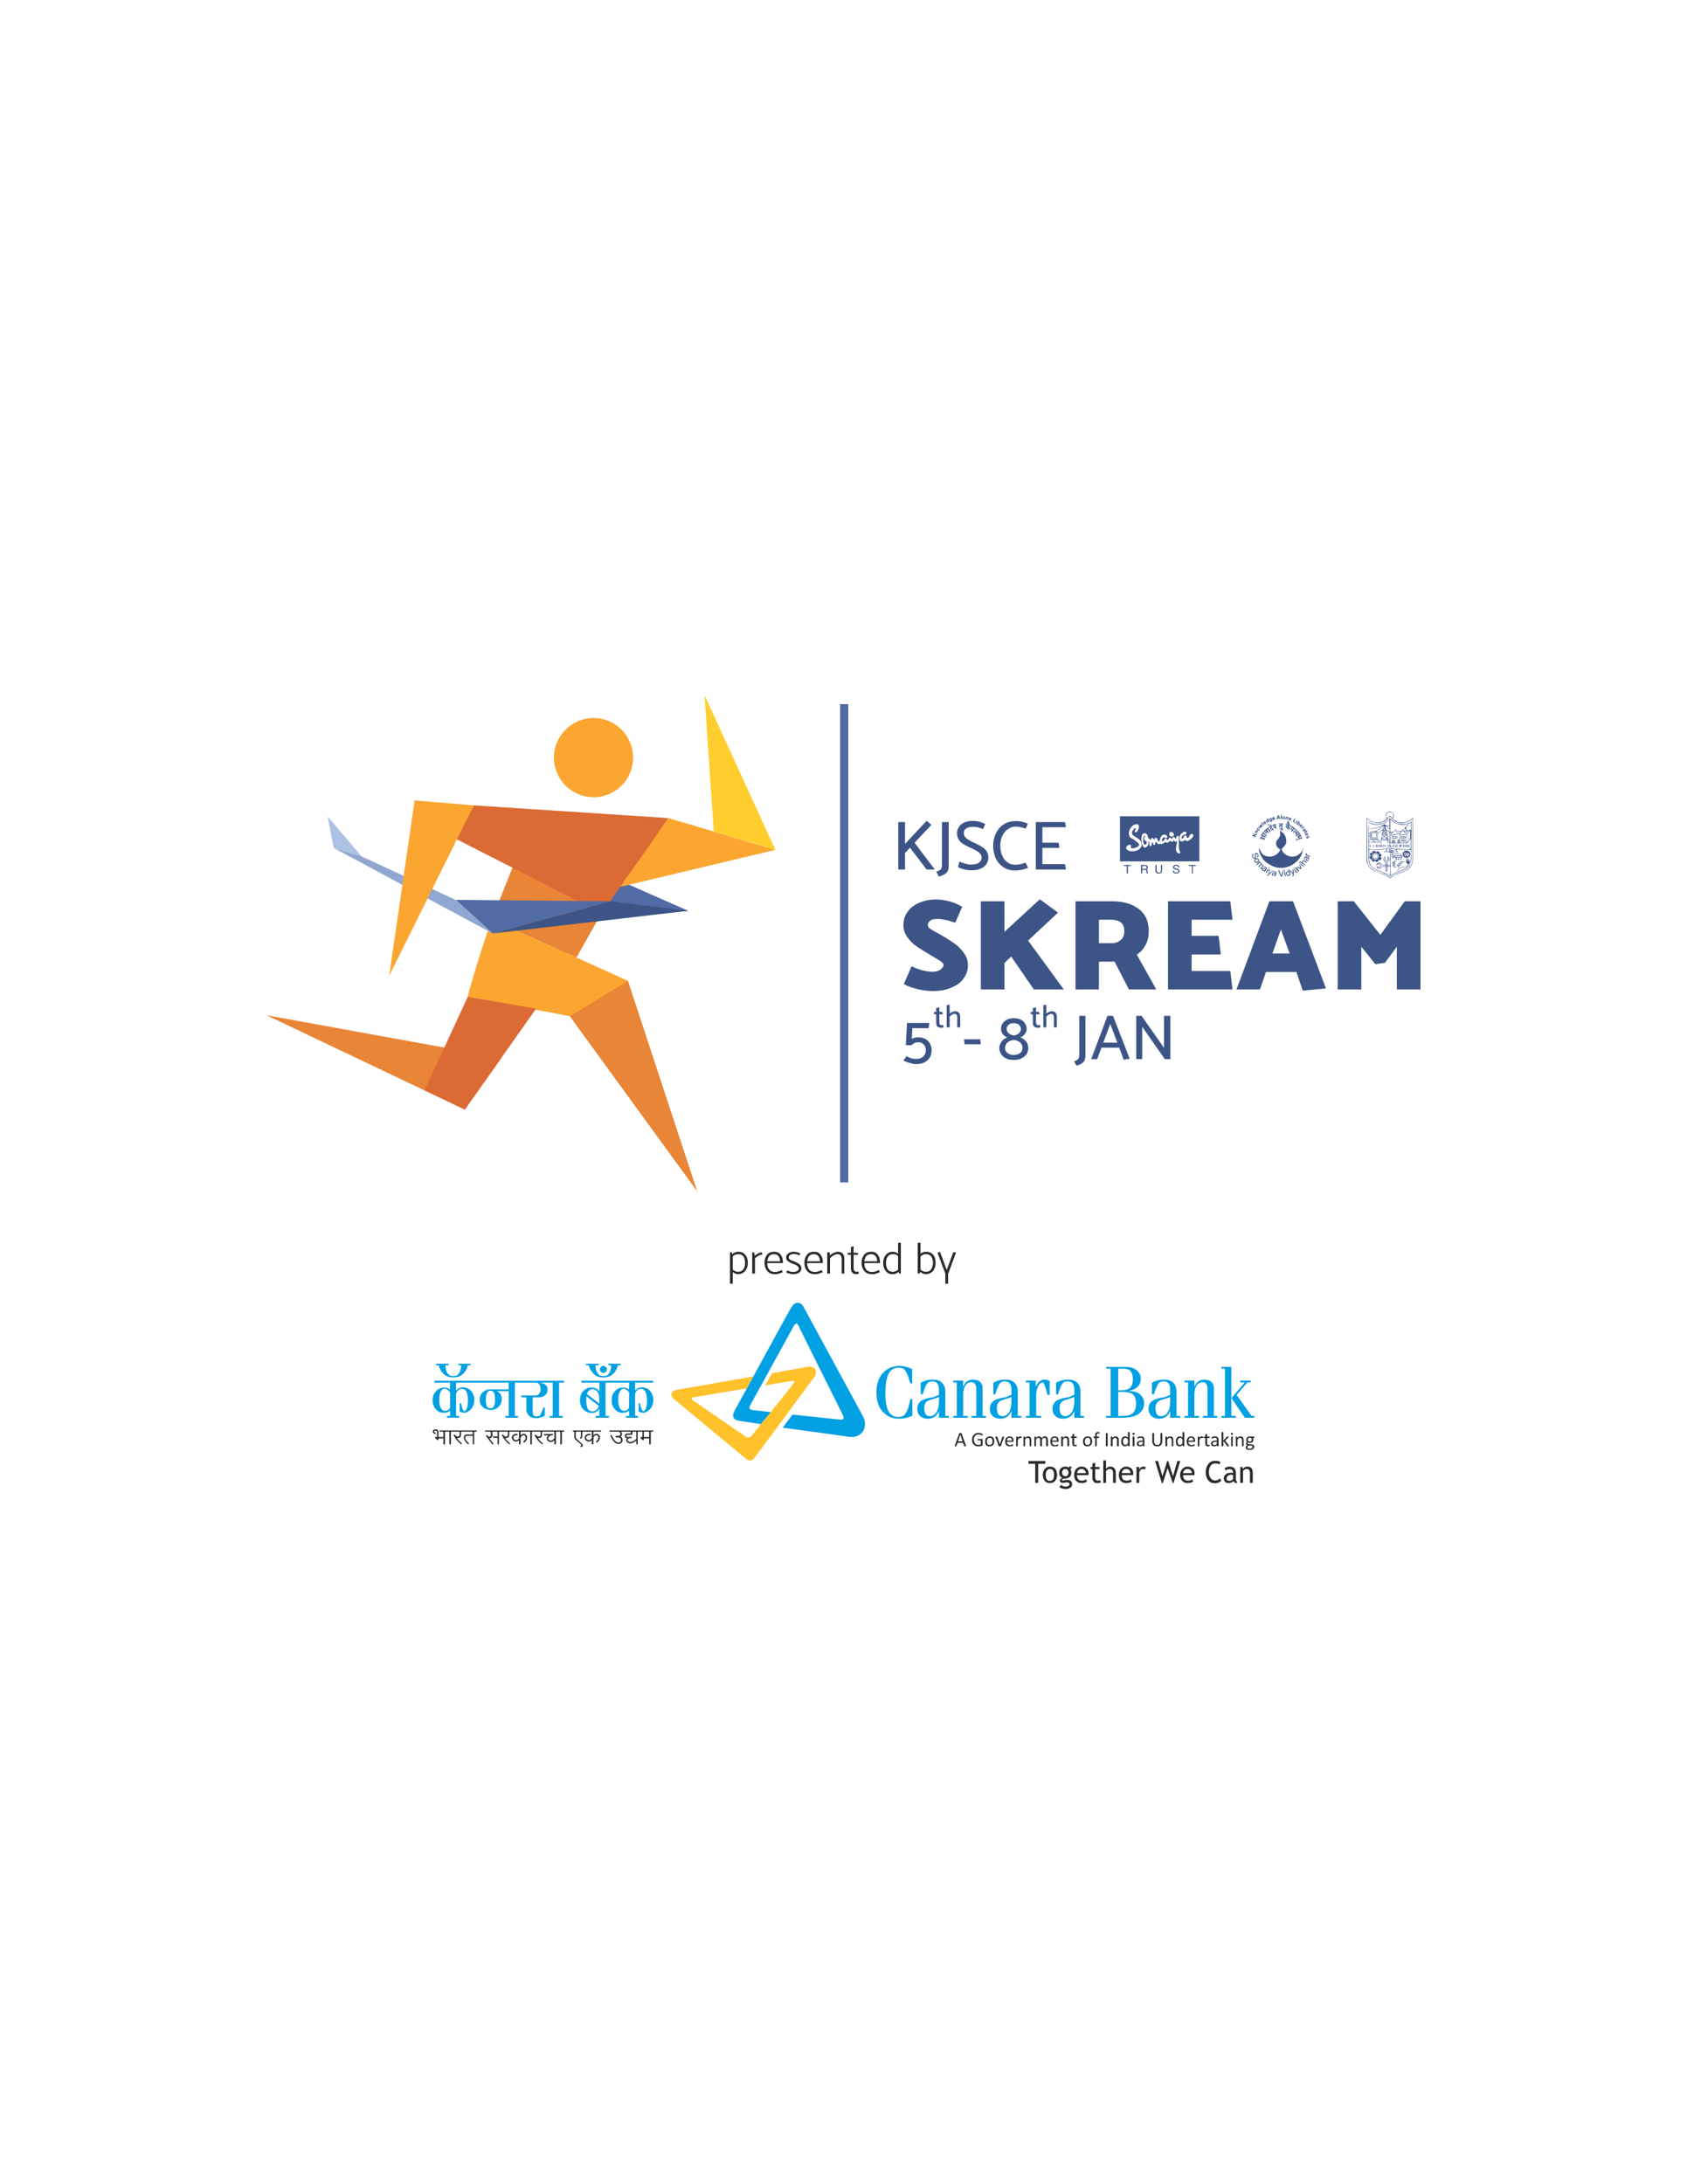 <?xml version="1.0" encoding="UTF-8"?>
<!DOCTYPE svg PUBLIC "-//W3C//DTD SVG 1.1//EN" "http://www.w3.org/Graphics/SVG/1.1/DTD/svg11.dtd">
<!-- Creator: CorelDRAW X7 -->
<svg xmlns="http://www.w3.org/2000/svg" xml:space="preserve" width="8.5in" height="11in" version="1.1" style="shape-rendering:geometricPrecision; text-rendering:geometricPrecision; image-rendering:optimizeQuality; fill-rule:evenodd; clip-rule:evenodd"
viewBox="0 0 8500 11000"
 xmlns:xlink="http://www.w3.org/1999/xlink">
 <defs>
  <style type="text/css">
   <![CDATA[
    .fil13 {fill:none}
    .fil3 {fill:#3C5486}
    .fil9 {fill:#3D5486}
    .fil5 {fill:#516BA5}
    .fil10 {fill:#90A7D1}
    .fil11 {fill:#ACC1E3}
    .fil7 {fill:#DC6A34}
    .fil4 {fill:#E98536}
    .fil6 {fill:#FAA631}
    .fil8 {fill:#FFCE2E}
    .fil2 {fill:#2B2A29;fill-rule:nonzero}
    .fil0 {fill:#00A0E3;fill-rule:nonzero}
    .fil12 {fill:#3C5486;fill-rule:nonzero}
    .fil1 {fill:#FFC22B;fill-rule:nonzero}
   ]]>
  </style>
   <clipPath id="id0">
    <path d="M1343 3501l5814 0 0 3998 -5814 0 0 -3998z"/>
   </clipPath>
 </defs>
 <g id="Layer_x0020_1">
  <g>
  </g>
  <g style="clip-path:url(#id0)">
   <g>
    <g id="_2551120449008">
     <g>
      <path class="fil0" d="M4597 7046l-10 0c-4,18 -8,33 -11,45 -4,11 -8,20 -13,27 -4,7 -9,12 -16,14 -5,3 -13,4 -21,4 -23,0 -39,-10 -50,-30 -5,-10 -9,-22 -11,-36 -3,-14 -4,-32 -4,-54 0,-44 6,-77 16,-97 11,-21 28,-31 50,-31 8,0 15,1 20,3 5,2 9,5 13,10 4,5 8,12 12,22 4,9 8,21 12,36 1,1 1,2 1,3 1,2 1,3 2,5l9 0 0 -72c-21,-10 -42,-16 -64,-16 -17,0 -34,4 -48,10 -14,6 -26,15 -37,27 -10,11 -18,26 -23,42 -6,17 -8,35 -8,56 0,20 2,38 8,54 5,16 13,30 23,41 10,11 22,20 36,27 15,6 31,9 48,9 22,0 44,-5 66,-15l0 -84z"/>
      <path class="fil0" d="M4731 7140l50 0 0 -9 -18 0 0 -123c0,-19 -6,-34 -17,-44 -10,-11 -25,-16 -46,-16 -22,0 -42,5 -61,16l0 58 10 0c3,-9 5,-17 8,-23 2,-7 5,-13 7,-19 5,-9 9,-15 13,-18 5,-3 12,-5 21,-5 22,0 33,14 33,41l0 27c-5,2 -9,4 -13,5 -4,2 -7,3 -11,5 -4,1 -7,2 -11,3 -4,0 -9,1 -14,2 -12,3 -21,5 -27,8 -6,2 -11,5 -16,8 -5,5 -10,10 -13,17 -3,7 -4,14 -4,22 0,15 4,27 14,36 9,9 22,14 38,14 28,0 47,-13 57,-39l0 34zm0 -81c0,23 -4,40 -13,54 -8,13 -20,19 -34,19 -18,0 -27,-13 -27,-39 0,-13 3,-23 7,-29 5,-7 14,-12 27,-15 5,-1 9,-3 13,-4 4,-1 7,-2 10,-3 3,-1 5,-2 8,-3 3,-1 6,-2 9,-4l0 24z"/>
      <path class="fil0" d="M4853 6953l-50 0 0 9 18 0 0 169 -18 0 0 9 73 0 0 -9 -23 0 0 -109c0,-18 4,-33 11,-44 7,-11 17,-17 29,-17 9,0 15,3 19,8 5,6 7,14 7,24l0 138 -24 0 0 9 73 0 0 -9 -17 0 0 -140c0,-14 -5,-24 -13,-32 -8,-7 -20,-11 -36,-11 -12,0 -22,3 -30,9 -7,5 -14,15 -19,27l0 -31z"/>
      <path class="fil0" d="M5096 7140l50 0 0 -9 -18 0 0 -123c0,-19 -5,-34 -16,-44 -10,-11 -26,-16 -46,-16 -22,0 -42,5 -61,16l0 58 10 0c3,-9 5,-17 7,-23 3,-7 5,-13 8,-19 4,-9 9,-15 13,-18 5,-3 11,-5 20,-5 22,0 33,14 33,41l0 27c-5,2 -9,4 -13,5 -3,2 -7,3 -10,5 -4,1 -8,2 -12,3 -4,0 -8,1 -14,2 -11,3 -20,5 -27,8 -5,2 -11,5 -15,8 -6,5 -10,10 -13,17 -3,7 -5,14 -5,22 0,15 5,27 14,36 10,9 23,14 38,14 28,0 47,-13 57,-39l0 34zm0 -81c0,23 -4,40 -12,54 -9,13 -20,19 -34,19 -18,0 -27,-13 -27,-39 0,-13 2,-23 7,-29 5,-7 14,-12 26,-15 5,-1 10,-3 14,-4 3,-1 6,-2 9,-3 3,-1 6,-2 9,-3 2,-1 5,-2 8,-4l0 24z"/>
      <path class="fil0" d="M5289 7025l0 -70c-5,-2 -9,-4 -12,-5 -4,-1 -8,-2 -12,-2 -11,0 -20,3 -27,9 -7,5 -13,14 -20,27l0 -31 -49 0 0 9 18 0 0 169 -18 0 0 9 77 0 0 -9 -25 0 0 -89c0,-8 0,-15 0,-21 1,-6 1,-11 2,-16 1,-4 2,-9 3,-13 1,-3 3,-7 5,-11 2,-5 6,-10 10,-13 4,-4 7,-6 10,-6 2,0 3,0 4,1 1,0 2,1 3,3 1,1 2,3 3,5 1,3 3,6 4,11 3,7 5,13 7,20 2,7 4,14 6,23l11 0z"/>
      <path class="fil0" d="M5413 7140l49 0 0 -9 -18 0 0 -123c0,-19 -5,-34 -16,-44 -10,-11 -26,-16 -46,-16 -22,0 -42,5 -61,16l0 58 10 0c3,-9 5,-17 8,-23 2,-7 5,-13 7,-19 5,-9 9,-15 13,-18 5,-3 12,-5 21,-5 22,0 33,14 33,41l0 27c-5,2 -10,4 -14,5 -3,2 -7,3 -10,5 -4,1 -8,2 -12,3 -4,0 -8,1 -14,2 -11,3 -20,5 -26,8 -6,2 -11,5 -16,8 -6,5 -10,10 -13,17 -3,7 -5,14 -5,22 0,15 5,27 14,36 10,9 23,14 38,14 29,0 48,-13 58,-39l0 34zm0 -81c0,23 -5,40 -13,54 -9,13 -20,19 -34,19 -18,0 -27,-13 -27,-39 0,-13 2,-23 7,-29 5,-7 14,-12 26,-15 6,-1 10,-3 14,-4 3,-1 6,-2 9,-3 3,-1 6,-2 9,-3 3,-1 5,-2 9,-4l0 24z"/>
      <path class="fil0" d="M5573 6884l0 9 23 0 0 238 -23 0 0 9 82 0c14,0 27,-1 39,-3 12,-2 22,-5 30,-9 13,-6 23,-14 30,-25 8,-11 11,-23 11,-36 0,-10 -2,-20 -8,-29 -5,-9 -12,-16 -21,-22 -6,-3 -13,-6 -21,-8 -7,-1 -17,-3 -30,-3 20,-3 36,-10 47,-21 11,-11 16,-24 16,-40 0,-10 -2,-18 -6,-26 -5,-8 -11,-15 -19,-20 -7,-5 -15,-9 -24,-11 -9,-2 -21,-3 -36,-3l-90 0zm61 118l0 -109 28 0c16,0 27,4 35,13 7,9 11,22 11,40 0,20 -5,34 -14,43 -9,8 -24,13 -45,13l-15 0zm0 129l0 -121 28 0c12,0 21,2 29,4 7,2 14,5 19,10 5,4 8,10 10,18 3,7 4,16 4,27 0,22 -6,38 -16,48 -11,9 -29,14 -54,14l-20 0z"/>
      <path class="fil0" d="M5896 7140l50 0 0 -9 -18 0 0 -123c0,-19 -6,-34 -16,-44 -11,-11 -26,-16 -47,-16 -21,0 -42,5 -61,16l0 58 10 0c3,-9 6,-17 8,-23 3,-7 5,-13 8,-19 4,-9 8,-15 13,-18 4,-3 11,-5 20,-5 22,0 33,14 33,41l0 27c-5,2 -9,4 -13,5 -4,2 -7,3 -11,5 -3,1 -7,2 -11,3 -4,0 -9,1 -14,2 -12,3 -21,5 -27,8 -6,2 -11,5 -16,8 -5,5 -10,10 -13,17 -3,7 -4,14 -4,22 0,15 5,27 14,36 10,9 22,14 38,14 28,0 47,-13 57,-39l0 34zm0 -81c0,23 -4,40 -13,54 -8,13 -19,19 -34,19 -18,0 -27,-13 -27,-39 0,-13 3,-23 8,-29 5,-7 13,-12 26,-15 5,-1 10,-3 13,-4 4,-1 7,-2 10,-3 3,-1 6,-2 8,-3 3,-1 6,-2 9,-4l0 24z"/>
      <path class="fil0" d="M6018 6953l-50 0 0 9 18 0 0 169 -18 0 0 9 73 0 0 -9 -23 0 0 -109c0,-18 4,-33 11,-44 8,-11 17,-17 30,-17 8,0 14,3 18,8 5,6 7,14 7,24l0 138 -23 0 0 9 72 0 0 -9 -17 0 0 -140c0,-14 -4,-24 -13,-32 -8,-7 -20,-11 -36,-11 -12,0 -22,3 -29,9 -8,5 -15,15 -20,27l0 -31z"/>
      <path class="fil0" d="M6204 6884l-50 0 0 9 18 0 0 238 -18 0 0 9 73 0 0 -9 -23 0 0 -247zm1 157l67 99 48 0 0 -9 -14 0 -75 -106 54 -63 17 0 0 -9 -53 0 0 9 23 0 -67 79z"/>
      <path class="fil0" d="M4049 6582l296 545c35,59 -2,119 -69,109 -21,-4 -159,-22 -332,-46l49 -66 235 25c20,3 29,-3 18,-24 0,0 -222,-445 -224,-451 -7,-13 -15,-9 -22,3 0,0 -217,395 -220,400 -8,15 -5,23 18,25l86 10 -50 60 -111 -17c-28,-4 -37,-21 -22,-50 12,-22 271,-495 271,-495 5,-9 10,-16 15,-25 15,-28 43,-35 62,-3z"/>
      <path class="fil1" d="M3408 7000l388 -68 -33 60 -268 45c-14,3 -13,9 -4,15 0,0 234,162 256,176 19,13 28,18 44,-2 0,0 189,-233 199,-248 15,-20 21,-27 -2,-23l-132 22 34 -61 177 -32c40,-7 56,21 36,51 -17,24 -297,401 -297,401 -18,26 -31,25 -53,6 -26,-21 -357,-296 -357,-296 -22,-18 -15,-41 12,-46z"/>
      <path class="fil0" d="M3170 7014l-1 -2c-7,-10 -17,-18 -26,-18 -1,0 -2,0 -3,0 -6,0 -12,4 -17,14 -5,10 -8,23 -8,41 0,21 3,33 8,42 6,10 10,14 22,14 11,0 18,-4 24,-15l1 -76zm-119 -51l0 168 17 0 0 9 -67 0 0 -9 19 0 0 -36c-2,3 -5,6 -7,9 -8,8 -18,12 -33,12 -8,0 -16,-2 -23,-5 -7,-3 -13,-8 -18,-13 -6,-6 -10,-13 -12,-20 -3,-8 -5,-17 -5,-26l0 -1c0,-9 2,-18 5,-25 2,-8 6,-15 12,-20 5,-6 11,-10 18,-14 7,-3 15,-4 23,-4 15,0 25,3 33,11 2,3 5,6 7,10l0 -46 -91 0 0 -9 362 0 0 9 -91 0 0 41c1,-2 2,-3 4,-5 7,-8 18,-12 32,-12 8,0 15,2 22,5 7,3 13,8 18,14 5,5 9,12 11,20 3,7 5,16 5,25 0,9 -2,18 -5,26 -3,8 -7,15 -12,20 -6,6 -19,18 -34,18 -10,0 -14,-3 -21,-5 0,-1 -1,-1 -2,-1l0 -43 6 0c2,8 2,10 4,17 2,6 3,10 5,14 2,4 5,10 8,10 6,0 10,-7 13,-14 4,-9 6,-21 6,-39 0,-20 -3,-35 -8,-45 -5,-10 -13,-14 -24,-14 -11,0 -18,4 -24,15 -2,3 -3,6 -4,10l0 111 15 0 0 9 -61 0 0 -9 16 0 0 -27c-8,8 -18,11 -32,11 -8,0 -16,-1 -23,-4 -7,-4 -12,-8 -17,-14 -5,-5 -9,-12 -12,-20 -3,-8 -4,-16 -4,-25 0,-10 1,-18 4,-26 3,-8 7,-15 13,-20 5,-6 12,-11 19,-14 8,-3 16,-4 24,-4 13,0 21,4 27,11l1 -36 -119 0zm-33 118l-63 -49c-1,6 -1,13 -1,21 0,19 3,33 8,43 6,10 14,12 24,12 11,0 20,-6 26,-16 2,-3 3,-5 4,-8 1,-1 1,-2 2,-3zm-60 -60l62 48 -1 -35c-1,-5 -2,-9 -2,-12 -1,-3 -3,-7 -5,-10 -6,-10 -15,-16 -24,-16 -12,0 -20,5 -26,14 -2,3 -3,7 -4,11zm-481 -16l-2 0 -1 -1 -2 0c-5,0 -9,1 -12,4 -4,3 -7,7 -8,12 -1,3 -2,7 -3,12 0,4 -1,10 -1,17 0,9 1,17 2,22 0,5 2,9 4,12 1,3 4,5 6,7 3,2 7,2 10,2 5,0 9,0 12,-2 3,-2 5,-4 7,-8 2,-4 3,-8 4,-14 1,-6 1,-14 1,-22 0,-8 0,-14 -1,-19 -1,-6 -2,-10 -4,-13 -1,-3 -4,-6 -7,-7 -1,-1 -3,-2 -5,-2zm-209 9l-1 -2c-6,-10 -17,-18 -26,-18 -1,0 -2,0 -2,0 -7,0 -13,4 -18,14 -5,10 -8,23 -8,41 0,21 3,33 8,42 6,10 10,14 22,14 11,0 18,-4 25,-15l0 -76zm-1 -60l30 0 545 0 0 9 -25 0 0 168 18 0 0 9 -66 0 0 -9 16 0 0 -168 -20 0 -46 0c14,3 40,7 40,34 0,12 -4,21 -10,27 -6,7 -19,13 -30,13l-35 0 0 68c0,20 4,28 19,28 7,0 11,-1 15,-3 3,-2 6,-7 9,-14 2,-4 3,-6 5,-11 2,-5 4,-11 6,-17l7 0 0 42c-14,8 -29,12 -45,12 -14,0 -27,-4 -34,-12 -8,-7 -14,-18 -14,-32l0 -61 -25 0 0 -9 10 0 62 0c18,0 25,-19 25,-32 0,-9 -4,-27 -16,-32 -3,-1 -7,-1 -10,-1l-26 0 -16 0 -62 0 0 168 16 0 0 9 -63 0 0 -9 16 0 0 -125 -62 0c4,2 8,2 11,5 5,4 9,9 12,15 3,6 4,13 4,19 0,9 -1,16 -4,23 -3,7 -7,12 -12,17 -5,5 -11,9 -18,12 -7,2 -14,4 -23,4 -7,0 -14,-2 -22,-5 -7,-2 -13,-6 -18,-12 -5,-4 -8,-10 -11,-15 -2,-6 -3,-13 -3,-21 0,-7 1,-14 4,-20 3,-7 7,-12 12,-17 5,-4 11,-8 18,-11 7,-2 14,-3 23,-3l1 0 88 0 0 -34 -265 0 0 41c1,-2 2,-3 4,-5 7,-8 18,-12 32,-12 8,0 15,2 22,5 7,3 13,8 18,14 5,5 9,12 12,20 2,7 4,16 4,25 0,9 -2,18 -5,26 -3,8 -7,15 -12,20 -6,6 -19,18 -34,18 -10,0 -14,-3 -20,-5 -1,-1 -2,-1 -3,-1l0 -43 6 0c2,8 3,10 5,17 1,6 3,10 4,14 2,4 5,10 8,10 6,0 10,-7 13,-14 4,-9 6,-21 6,-39 0,-20 -3,-35 -8,-45 -5,-10 -13,-14 -24,-14 -11,0 -17,4 -24,15 -2,3 -3,6 -4,10l0 111 15 0 0 9 -61 0 0 -9 16 0 0 -27c-7,8 -18,11 -32,11 -8,0 -16,-1 -23,-4 -6,-4 -12,-8 -17,-14 -5,-5 -9,-12 -12,-20 -3,-8 -4,-16 -4,-25 0,-10 1,-18 4,-26 3,-8 8,-15 13,-20 5,-6 12,-11 20,-14 7,-3 15,-4 23,-4 13,0 21,4 27,11l1 -36 -79 0 0 -9 78 0z"/>
      <path class="fil0" d="M2252 6931c-8,-4 -16,-10 -23,-18 -6,-7 -11,-16 -15,-26 -1,-4 -2,-7 -3,-11l-14 0 0 -8 63 0 0 8 -16 0c2,36 16,54 36,54l8 0c20,0 34,-18 36,-54l-14 0 0 -8 61 0 0 8 -14 0c-1,4 -2,7 -3,11 -4,10 -9,19 -15,26 -7,8 -15,14 -23,18 -9,4 -23,6 -32,6 -10,0 -23,-2 -32,-6z"/>
      <path class="fil0" d="M3008 6931c-8,-4 -16,-10 -22,-18 -7,-7 -12,-16 -16,-26 -1,-4 -2,-7 -3,-11l-14 0 0 -8 63 0 0 8 -16 0c2,36 16,54 36,54l8 0c20,0 34,-18 36,-54l-14 0 0 -8 61 0 0 8 -14 0c-1,4 -2,7 -3,11 -4,10 -9,19 -15,26 -7,8 -15,14 -23,18 -9,4 -23,6 -32,6 -10,0 -23,-2 -32,-6z"/>
      <path class="fil0" d="M3040 6879c-5,0 -9,2 -12,5 -4,3 -5,7 -5,12 0,5 1,9 5,13 3,3 8,5 13,5 4,0 8,-2 12,-5 3,-4 5,-8 5,-12 0,-5 -2,-10 -6,-13 -3,-3 -7,-5 -12,-5z"/>
      <path class="fil2" d="M5231 7372l0 96 -15 0 0 -96 -34 0 0 -14 85 0 0 14 -36 0zm23 56c0,-13 4,-23 10,-30 7,-8 15,-12 26,-12 12,0 20,4 27,11 6,8 9,18 9,31 0,13 -3,23 -10,30 -6,8 -15,11 -26,11 -11,0 -20,-3 -26,-11 -6,-7 -10,-18 -10,-30zm15 0c0,20 7,30 21,30 7,0 12,-3 16,-8 3,-6 5,-13 5,-22 0,-20 -7,-30 -21,-30 -6,0 -11,3 -15,8 -4,5 -6,12 -6,22zm69 62l8 -12c8,6 15,9 22,9 6,0 11,-1 15,-4 4,-2 6,-5 6,-8 0,-6 -5,-10 -14,-10 -2,0 -5,1 -9,2 -4,0 -7,1 -9,1 -12,0 -17,-5 -17,-13 0,-3 1,-5 4,-7 2,-2 6,-4 9,-5 -11,-5 -16,-14 -16,-27 0,-9 3,-16 8,-21 6,-6 13,-9 22,-9 7,0 14,2 18,5l7 -8 9 8 -8 7c3,5 5,11 5,18 0,8 -2,15 -7,21 -5,5 -12,8 -20,9l-12 1c-1,0 -3,1 -5,2 -2,1 -4,2 -4,4 0,2 3,3 8,3 2,0 5,-1 10,-2 4,0 7,-1 10,-1 7,0 13,2 18,6 4,4 6,9 6,16 0,7 -3,13 -9,17 -7,5 -15,7 -25,7 -5,0 -11,-1 -16,-3 -6,-1 -11,-4 -14,-6zm30 -92c-5,0 -9,2 -12,5 -3,4 -5,8 -5,13 0,5 2,10 5,14 3,3 7,5 12,5 5,0 9,-2 11,-5 3,-4 5,-8 5,-14 0,-5 -2,-9 -5,-13 -3,-3 -7,-5 -11,-5zm115 31l-57 0c0,10 3,17 8,22 4,4 10,6 17,6 8,0 15,-2 20,-7l6 11c-2,2 -5,4 -10,5 -5,2 -12,3 -18,3 -10,0 -19,-3 -26,-10 -8,-7 -11,-18 -11,-30 0,-13 4,-24 11,-32 8,-7 16,-11 26,-11 11,0 20,4 26,10 6,6 10,14 10,25 0,3 -1,6 -2,8zm-34 -31c-6,0 -11,2 -15,6 -4,4 -7,9 -7,15l44 0c0,-6 -2,-11 -6,-14 -4,-5 -9,-7 -16,-7zm55 1l-9 0 0 -11 9 0 0 -17 14 -5 0 22 22 0 0 11 -22 0 0 40c0,7 2,11 4,14 2,3 6,4 11,4 3,0 7,-1 11,-2l2 12c-6,2 -12,2 -19,2 -7,0 -12,-2 -16,-7 -5,-4 -7,-10 -7,-18l0 -45zm104 69l0 -50c0,-6 -1,-11 -4,-15 -3,-3 -7,-5 -13,-5 -3,0 -6,1 -10,3 -3,2 -6,5 -8,7l0 60 -14 0 0 -113 14 0 0 42c2,-3 5,-6 9,-8 5,-2 9,-3 13,-3 9,0 15,3 20,9 5,5 7,13 7,23l0 50 -14 0zm101 -39l-57 0c0,10 2,17 7,22 5,4 11,6 18,6 8,0 14,-2 20,-7l6 11c-3,2 -6,4 -10,5 -6,2 -12,3 -19,3 -10,0 -19,-3 -26,-10 -7,-7 -11,-18 -11,-30 0,-13 4,-24 12,-32 7,-7 15,-11 25,-11 11,0 20,4 27,10 6,6 9,14 9,25 0,3 -1,6 -1,8zm-34 -31c-7,0 -12,2 -16,6 -4,4 -6,9 -7,15l44 0c0,-6 -2,-11 -5,-14 -4,-5 -10,-7 -16,-7zm93 4c-3,-3 -7,-4 -10,-4 -5,0 -9,3 -13,7 -3,5 -5,10 -5,17l0 46 -14 0 0 -80 14 0 0 13c5,-10 12,-15 23,-15 2,0 6,1 10,2l-5 14zm145 67l-4 0 -26 -75 -24 75 -5 0 -34 -111 15 0 22 77 24 -77 5 0 24 77 22 -77 15 0 -34 111zm105 -40l-57 0c0,10 2,17 7,22 5,4 11,6 18,6 8,0 14,-2 20,-7l6 11c-3,2 -6,4 -10,5 -6,2 -12,3 -19,3 -10,0 -19,-3 -25,-10 -8,-7 -12,-18 -12,-30 0,-13 4,-24 12,-32 7,-7 15,-11 25,-11 11,0 20,4 27,10 6,6 9,14 9,25 0,3 -1,6 -1,8zm-34 -31c-7,0 -12,2 -16,6 -4,4 -6,9 -7,15l44 0c0,-6 -2,-11 -5,-14 -4,-5 -10,-7 -16,-7zm165 -36l-4 13c-5,-3 -13,-5 -23,-5 -9,0 -17,4 -23,12 -5,9 -8,19 -8,32 0,13 3,23 9,31 5,7 13,11 22,11 10,0 18,-3 24,-11l8 12c-9,8 -20,13 -33,13 -14,0 -25,-5 -34,-16 -8,-10 -12,-24 -12,-41 0,-16 5,-29 13,-40 9,-11 20,-16 34,-16 12,0 21,2 27,5zm66 97c-6,7 -15,10 -26,10 -7,0 -12,-2 -16,-6 -5,-5 -7,-11 -7,-17 0,-9 3,-15 10,-21 7,-6 16,-8 27,-8 3,0 6,0 10,1 0,-12 -6,-19 -17,-19 -9,0 -15,2 -20,7l-6 -12c3,-2 6,-4 11,-5 5,-2 9,-3 13,-3 12,0 20,3 25,8 6,6 8,14 8,25l0 29c0,7 2,12 6,14l0 7c-5,0 -10,-1 -12,-2 -3,-2 -5,-5 -6,-8zm-2 -30c-4,-1 -7,-2 -9,-2 -7,0 -13,2 -17,6 -5,3 -7,8 -7,13 0,8 5,12 14,12 7,0 14,-3 19,-10l0 -19zm85 39l0 -47c0,-8 -1,-14 -4,-18 -2,-3 -7,-5 -13,-5 -3,0 -6,1 -10,3 -3,2 -6,5 -8,7l0 60 -14 0 0 -80 10 0 4 10c5,-8 13,-12 23,-12 17,0 26,11 26,32l0 50 -14 0z"/>
      <path class="fil2" d="M4867 7280c0,1 0,2 0,2 0,1 0,1 0,1 0,0 -1,1 -1,1 -1,0 -2,0 -3,0 -1,0 -2,0 -2,0 -1,0 -1,0 -2,-1 0,0 0,0 -1,0 0,0 0,-1 0,-1l-6 -16 -27 0 -6 16c0,0 0,1 0,1 0,0 0,0 -1,0 0,0 0,1 -1,1 -1,0 -1,0 -2,0 -1,0 -2,0 -3,0 0,0 -1,-1 -1,-1 0,0 -1,0 -1,-1 0,0 1,-1 1,-2l22 -61c0,-1 0,-1 1,-1 0,0 0,-1 1,-1 0,0 1,0 1,0 1,0 2,0 3,0 1,0 2,0 2,0 1,0 2,0 2,0 1,0 1,1 1,1 0,0 1,0 1,1l22 61zm1326 2c0,0 0,1 0,1 0,0 -1,0 -1,0 0,0 -1,1 -1,1 -1,0 -2,0 -3,0 0,0 -1,0 -2,0 0,0 -1,0 -1,-1 -1,0 -1,0 -1,0 -1,0 -1,-1 -1,-1l-19 -25 0 25c0,0 -1,1 -1,1 0,0 0,0 0,0 -1,0 -1,1 -2,1 0,0 -1,0 -2,0 -1,0 -1,0 -2,0 0,0 -1,-1 -1,-1 0,0 -1,0 -1,0 0,0 0,-1 0,-1l0 -68c0,0 0,-1 0,-1 0,0 1,0 1,0 0,-1 1,-1 1,-1 1,0 1,0 2,0 1,0 2,0 2,0 1,0 1,0 2,1 0,0 0,0 0,0 0,0 1,1 1,1l0 41 17 -19c0,0 0,0 1,-1 0,0 0,0 1,0 0,0 1,0 1,0 1,0 2,-1 2,-1 1,0 2,1 3,1 0,0 1,0 1,0 0,0 1,0 1,0 0,0 0,1 0,1 0,0 0,1 0,1 -1,1 -1,1 -1,2l-17 16 19 25c0,0 0,1 1,1 0,0 0,1 0,1zm18 0c0,0 0,1 0,1 0,0 0,0 -1,0 0,0 0,1 -1,1 -1,0 -1,0 -2,0 -1,0 -2,0 -2,0 -1,0 -1,-1 -1,-1 -1,0 -1,0 -1,0 0,0 0,-1 0,-1l0 -46c0,0 0,0 0,-1 0,0 0,0 1,0 0,0 0,0 1,0 0,0 1,-1 2,-1 1,0 1,1 2,1 1,0 1,0 1,0 1,0 1,0 1,0 0,1 0,1 0,1l0 46zm1 -61c0,2 0,3 -1,4 -1,0 -2,1 -4,1 -2,0 -4,-1 -4,-1 -1,-1 -1,-2 -1,-4 0,-2 0,-4 1,-4 1,-1 2,-1 4,-1 2,0 3,0 4,1 1,0 1,2 1,4zm54 61c0,0 0,1 0,1 0,0 0,0 -1,0 0,0 0,1 -1,1 0,0 -1,0 -2,0 -1,0 -1,0 -2,0 -1,0 -1,-1 -1,-1 -1,0 -1,0 -1,0 0,0 0,-1 0,-1l0 -27c0,-2 0,-5 -1,-6 0,-2 -1,-3 -2,-4 0,-1 -1,-2 -3,-3 -1,-1 -2,-1 -4,-1 -2,0 -4,1 -6,2 -2,2 -4,4 -7,7l0 32c0,0 0,1 0,1 0,0 0,0 -1,0 0,0 0,1 -1,1 0,0 -1,0 -2,0 -1,0 -2,0 -2,0 -1,0 -1,-1 -1,-1 -1,0 -1,0 -1,0 0,0 0,-1 0,-1l0 -46c0,0 0,0 0,-1 0,0 0,0 0,0 1,0 1,0 2,0 0,0 1,-1 2,-1 0,0 1,1 1,1 1,0 1,0 2,0 0,0 0,0 0,0 0,1 0,1 0,1l0 6c3,-3 6,-5 8,-6 3,-2 5,-2 8,-2 3,0 6,0 8,1 2,1 3,3 5,4 1,2 2,4 2,7 1,2 1,5 1,8l0 28zm54 -44c0,1 0,2 0,3 -1,0 -1,1 -2,1l-6 0c1,1 2,2 2,4 1,1 1,3 1,4 0,3 0,5 -1,7 -1,2 -2,4 -4,5 -1,2 -3,3 -6,4 -2,1 -4,1 -7,1 -2,0 -3,0 -5,-1 -2,0 -3,-1 -4,-2 -1,1 -1,2 -2,2 0,1 0,2 0,3 0,1 0,2 2,3 1,1 2,1 4,1l12 1c2,0 4,0 6,1 2,0 4,1 5,2 2,1 3,3 3,4 1,2 2,3 2,5 0,2 -1,4 -2,6 -1,2 -2,4 -4,5 -2,2 -4,3 -7,4 -3,1 -6,1 -10,1 -3,0 -7,0 -9,-1 -3,0 -5,-1 -7,-2 -1,-2 -3,-3 -3,-4 -1,-2 -1,-4 -1,-5 0,-1 0,-3 0,-4 0,-1 1,-2 1,-3 1,-1 2,-1 2,-2 1,-1 2,-2 3,-3 -1,-1 -3,-2 -3,-3 -1,-1 -2,-3 -2,-4 0,-2 1,-4 2,-6 0,-2 2,-3 3,-4 -1,-2 -2,-3 -3,-5 0,-1 -1,-3 -1,-5 0,-3 1,-5 2,-7 1,-2 2,-4 3,-6 2,-1 4,-2 6,-3 2,-1 5,-1 7,-1 2,0 3,0 4,0 1,0 2,1 4,1l13 0c1,0 1,0 2,1 0,0 0,1 0,2zm-13 12c0,-3 -1,-5 -3,-7 -1,-2 -4,-3 -7,-3 -2,0 -3,1 -4,1 -1,1 -2,1 -3,2 -1,1 -2,2 -2,4 0,1 -1,2 -1,4 0,3 1,5 3,7 2,2 4,2 7,2 2,0 3,0 5,0 1,-1 2,-2 3,-3 0,-1 1,-2 1,-3 1,-1 1,-2 1,-4zm4 37c0,-2 -1,-4 -2,-5 -2,-1 -4,-1 -7,-2l-12 0c-1,1 -2,2 -2,2 -1,1 -2,2 -2,3 0,0 -1,1 -1,2 0,0 0,1 0,2 0,2 1,4 3,5 3,1 6,2 10,2 2,0 4,-1 6,-1 2,-1 3,-1 4,-2 1,-1 2,-2 2,-3 1,-1 1,-2 1,-3zm-770 -70c0,1 0,1 -1,2 0,0 0,0 0,1 0,0 0,0 0,0 0,0 0,0 -1,0 0,0 0,0 -1,0 0,0 0,0 -1,0 0,-1 -1,-1 -2,-1 0,0 -1,0 -2,0 -1,0 -2,0 -3,0 -1,1 -2,1 -2,2 -1,1 -1,2 -2,4 0,1 0,3 0,5l0 5 10 0c1,0 1,0 1,0 0,0 0,0 0,1 1,0 1,0 1,1 0,0 0,1 0,1 0,2 0,2 -1,3 0,1 0,1 -1,1l-10 0 0 40c0,0 0,1 0,1 0,0 -1,0 -1,0 0,0 -1,1 -1,1 -1,0 -1,0 -2,0 -1,0 -2,0 -2,0 -1,0 -1,-1 -2,-1 0,0 0,0 0,0 0,0 0,-1 0,-1l0 -40 -7 0c-1,0 -1,0 -1,-1 -1,-1 -1,-1 -1,-3 0,0 0,-1 0,-1 1,-1 1,-1 1,-1 0,-1 0,-1 0,-1 0,0 1,0 1,0l7 0 0 -5c0,-3 0,-6 0,-8 1,-3 2,-4 3,-6 1,-1 3,-2 5,-3 2,-1 4,-1 6,-1 2,0 3,0 4,0 1,0 2,1 2,1 1,0 1,0 2,1 0,0 0,0 0,0 0,1 0,1 0,1 1,1 1,2 1,2zm40 65c0,0 0,1 -1,1 0,0 0,0 0,0 -1,0 -1,1 -2,1 0,0 -1,0 -2,0 -1,0 -1,0 -2,0 0,0 -1,-1 -1,-1 -1,0 -1,0 -1,0 0,0 0,-1 0,-1l0 -63c0,-1 0,-1 0,-1 0,0 1,-1 1,-1 0,0 1,0 1,0 1,0 2,0 2,0 1,0 2,0 2,0 1,0 1,0 2,0 0,0 0,1 0,1 1,0 1,0 1,1l0 63zm56 0c0,0 0,1 0,1 0,0 -1,0 -1,0 0,0 -1,1 -1,1 -1,0 -1,0 -2,0 -1,0 -2,0 -2,0 -1,0 -1,-1 -2,-1 0,0 0,0 0,0 0,0 -1,-1 -1,-1l0 -27c0,-2 0,-5 0,-6 -1,-2 -1,-3 -2,-4 -1,-1 -2,-2 -3,-3 -1,-1 -3,-1 -4,-1 -2,0 -4,1 -7,2 -2,2 -4,4 -6,7l0 32c0,0 0,1 0,1 -1,0 -1,0 -1,0 0,0 -1,1 -1,1 -1,0 -2,0 -2,0 -1,0 -2,0 -2,0 -1,0 -1,-1 -2,-1 0,0 0,0 0,0 -1,0 -1,-1 -1,-1l0 -46c0,0 0,0 1,-1 0,0 0,0 0,0 0,0 1,0 1,0 1,0 1,-1 2,-1 1,0 2,1 2,1 1,0 1,0 1,0 1,0 1,0 1,0 0,1 0,1 0,1l0 6c3,-3 5,-5 8,-6 2,-2 5,-2 8,-2 3,0 5,0 7,1 2,1 4,3 5,4 2,2 3,4 3,7 1,2 1,5 1,8l0 28zm55 0c0,0 0,1 0,1 -1,0 -1,0 -1,0 0,0 -1,1 -1,1 -1,0 -1,0 -2,0 -1,0 -1,0 -2,0 0,0 -1,-1 -1,-1 0,0 0,0 -1,0 0,0 0,-1 0,-1l0 -6c-2,3 -5,5 -7,6 -3,2 -6,2 -9,2 -3,0 -6,0 -8,-2 -3,-1 -5,-3 -6,-5 -2,-2 -3,-5 -4,-8 0,-3 -1,-6 -1,-9 0,-4 1,-8 2,-11 1,-3 2,-6 3,-8 2,-2 4,-4 7,-5 2,-2 5,-2 8,-2 3,0 5,0 8,2 2,1 4,2 6,5l0 -27c0,0 0,0 0,-1 1,0 1,0 1,0 0,0 1,0 1,0 1,-1 2,-1 2,-1 1,0 2,0 3,1 0,0 1,0 1,0 0,0 0,0 1,0 0,1 0,1 0,1l0 68zm-9 -32c-2,-3 -4,-5 -6,-7 -2,-1 -5,-2 -7,-2 -2,0 -4,1 -5,2 -2,1 -3,2 -4,4 -1,1 -2,3 -2,5 -1,2 -1,5 -1,7 0,2 0,4 1,7 0,2 1,4 2,5 1,2 2,4 3,5 2,1 3,1 6,1 1,0 2,0 3,0 1,-1 2,-1 3,-2 1,-1 2,-1 3,-3 2,-1 3,-2 4,-4l0 -18zm33 32c0,0 0,1 0,1 0,0 -1,0 -1,0 0,0 -1,1 -1,1 -1,0 -2,0 -2,0 -1,0 -2,0 -2,0 -1,0 -1,-1 -2,-1 0,0 0,0 0,0 -1,0 -1,-1 -1,-1l0 -46c0,0 0,0 1,-1 0,0 0,0 0,0 1,0 1,0 2,0 0,0 1,-1 2,-1 0,0 1,1 2,1 0,0 1,0 1,0 0,0 1,0 1,0 0,1 0,1 0,1l0 46zm1 -61c0,2 -1,3 -1,4 -1,0 -2,1 -4,1 -2,0 -4,-1 -5,-1 0,-1 -1,-2 -1,-4 0,-2 1,-4 1,-4 1,-1 3,-1 5,-1 2,0 3,0 4,1 0,0 1,2 1,4zm49 61c0,1 0,1 0,1 -1,0 -1,0 -1,1 -1,0 -2,0 -3,0 0,0 -1,0 -2,0 0,-1 -1,-1 -1,-1 0,0 0,0 0,-1l0 -4c-2,2 -4,3 -7,5 -2,1 -5,1 -8,1 -2,0 -4,0 -6,-1 -2,0 -4,-1 -5,-2 -2,-2 -3,-3 -4,-5 0,-1 -1,-3 -1,-6 0,-2 1,-5 2,-6 1,-2 2,-4 4,-5 2,-1 5,-2 8,-3 3,-1 6,-1 9,-1l7 0 0 -4c0,-1 0,-3 -1,-4 0,-2 -1,-3 -2,-4 -1,-1 -2,-1 -3,-2 -1,0 -3,0 -5,0 -2,0 -4,0 -5,0 -2,1 -4,1 -5,2 -1,1 -2,1 -3,2 -1,0 -1,0 -2,0 0,0 0,0 0,0 -1,0 -1,0 -1,0 0,-1 0,-1 0,-1 0,-1 0,-1 0,-2 0,-1 0,-1 0,-2 0,0 0,-1 1,-1 0,-1 1,-1 2,-2 1,0 2,-1 4,-2 1,0 3,0 5,-1 1,0 3,0 5,0 3,0 6,0 8,1 3,1 5,2 6,3 1,2 2,3 3,6 1,2 1,4 1,7l0 31zm-8 -21l-8 0c-2,0 -4,0 -6,1 -1,0 -3,1 -4,1 -1,1 -2,2 -2,3 -1,1 -1,3 -1,4 0,2 1,4 2,6 2,1 4,2 7,2 2,0 4,-1 6,-2 2,-1 4,-3 6,-5l0 -10zm98 -2c0,4 -1,8 -2,11 -1,3 -3,6 -5,8 -2,2 -5,4 -8,5 -3,1 -7,1 -11,1 -3,0 -6,0 -9,-1 -4,-1 -6,-3 -8,-5 -2,-2 -4,-5 -5,-8 -1,-3 -2,-6 -2,-10l0 -41c0,-1 0,-1 0,-1 0,0 1,-1 1,-1 0,0 1,0 1,0 1,0 2,0 3,0 0,0 1,0 2,0 0,0 1,0 1,0 0,0 1,1 1,1 0,0 0,0 0,1l0 40c0,3 0,5 1,8 1,2 2,4 3,5 2,2 3,3 5,4 2,0 5,1 7,1 3,0 5,-1 7,-1 2,-1 3,-2 5,-4 1,-1 2,-3 3,-5 1,-2 1,-5 1,-8l0 -40c0,-1 0,-1 0,-1 0,0 1,-1 1,-1 0,0 1,0 1,0 1,0 2,0 3,0 0,0 1,0 2,0 0,0 1,0 1,0 0,0 1,1 1,1 0,0 0,0 0,1l0 40zm56 23c0,0 0,1 0,1 0,0 -1,0 -1,0 0,0 -1,1 -1,1 -1,0 -1,0 -2,0 -1,0 -2,0 -2,0 -1,0 -1,-1 -2,-1 0,0 0,0 0,0 0,0 0,-1 0,-1l0 -27c0,-2 -1,-5 -1,-6 0,-2 -1,-3 -2,-4 -1,-1 -2,-2 -3,-3 -1,-1 -3,-1 -4,-1 -2,0 -4,1 -6,2 -3,2 -5,4 -7,7l0 32c0,0 0,1 0,1 0,0 -1,0 -1,0 0,0 -1,1 -1,1 -1,0 -1,0 -2,0 -1,0 -2,0 -2,0 -1,0 -1,-1 -2,-1 0,0 0,0 0,0 -1,0 -1,-1 -1,-1l0 -46c0,0 0,0 1,-1 0,0 0,0 0,0 1,0 1,0 1,0 1,0 2,-1 2,-1 1,0 2,1 2,1 1,0 1,0 1,0 1,0 1,0 1,0 0,1 0,1 0,1l0 6c3,-3 5,-5 8,-6 2,-2 5,-2 8,-2 3,0 5,0 7,1 2,1 4,3 5,4 2,2 3,4 3,7 1,2 1,5 1,8l0 28zm55 0c0,0 0,1 0,1 0,0 -1,0 -1,0 0,0 -1,1 -1,1 -1,0 -1,0 -2,0 -1,0 -1,0 -2,0 0,0 0,-1 -1,-1 0,0 0,0 0,0 -1,0 -1,-1 -1,-1l0 -6c-2,3 -5,5 -7,6 -3,2 -6,2 -9,2 -3,0 -6,0 -8,-2 -3,-1 -5,-3 -6,-5 -2,-2 -3,-5 -3,-8 -1,-3 -1,-6 -1,-9 0,-4 0,-8 1,-11 1,-3 2,-6 4,-8 1,-2 3,-4 6,-5 2,-2 5,-2 8,-2 3,0 6,0 8,2 2,1 4,2 6,5l0 -27c0,0 0,0 1,-1 0,0 0,0 0,0 1,0 1,0 2,0 0,-1 1,-1 2,-1 0,0 1,0 2,1 0,0 1,0 1,0 0,0 0,0 1,0 0,1 0,1 0,1l0 68zm-9 -32c-2,-3 -4,-5 -6,-7 -2,-1 -5,-2 -7,-2 -2,0 -4,1 -5,2 -2,1 -3,2 -4,4 -1,1 -2,3 -2,5 0,2 -1,5 -1,7 0,2 1,4 1,7 0,2 1,4 2,5 1,2 2,4 3,5 2,1 4,1 6,1 1,0 2,0 3,0 1,-1 2,-1 3,-2 1,-1 2,-1 4,-3 1,-1 2,-2 3,-4l0 -18zm64 7c0,1 -1,2 -1,3 -1,1 -2,1 -3,1l-30 0c0,2 0,5 1,7 0,2 1,4 2,5 2,1 3,3 5,3 2,1 4,2 7,2 2,0 4,-1 6,-1 2,0 3,-1 4,-1 2,-1 3,-1 3,-1 1,-1 2,-1 2,-1 1,0 1,0 1,0 0,0 0,1 0,1 0,0 1,0 1,1 0,0 0,1 0,1 0,1 0,1 0,2 0,0 0,0 -1,0 0,1 0,1 0,1 0,0 0,0 0,1 0,0 -1,0 -2,1 -1,0 -2,0 -3,1 -2,0 -4,1 -6,1 -1,0 -4,0 -6,0 -3,0 -7,0 -10,-1 -2,-1 -5,-3 -7,-5 -2,-2 -3,-5 -4,-8 -1,-3 -2,-7 -2,-11 0,-4 1,-7 2,-10 1,-4 2,-6 4,-8 2,-3 5,-4 7,-5 3,-2 6,-2 9,-2 4,0 7,0 10,2 2,1 4,2 6,4 2,2 3,4 3,7 1,3 2,6 2,9l0 1zm-9 -2c0,-5 -1,-8 -3,-11 -2,-2 -5,-4 -9,-4 -2,0 -4,1 -5,2 -2,0 -3,1 -4,3 -1,1 -2,2 -3,4 0,2 -1,4 -1,6l25 0zm49 -16c0,1 -1,1 -1,2 0,0 0,1 0,1 0,0 0,1 0,1 0,0 0,0 -1,0 0,0 0,0 -1,0 0,0 -1,0 -1,-1 -1,0 -1,0 -2,0 0,0 -1,0 -2,0 -1,0 -1,0 -2,0 -1,1 -2,1 -3,2 -1,1 -2,2 -3,3 -1,1 -2,3 -3,5l0 30c0,0 0,1 0,1 0,0 0,0 -1,0 0,0 -1,1 -1,1 -1,0 -1,0 -2,0 -1,0 -2,0 -2,0 -1,0 -1,-1 -2,-1 0,0 0,0 0,0 0,0 0,-1 0,-1l0 -46c0,0 0,0 0,-1 0,0 0,0 0,0 1,0 1,0 2,0 0,0 1,-1 1,-1 1,0 2,1 2,1 1,0 1,0 1,0 1,0 1,0 1,0 0,1 0,1 0,1l0 7c2,-2 3,-4 4,-5 1,-1 2,-2 3,-2 1,-1 2,-2 3,-2 1,0 2,0 3,0 0,0 1,0 1,0 1,0 1,0 2,0 1,0 1,0 2,1 0,0 1,0 1,0 0,0 0,0 0,1 0,0 0,0 0,0 0,0 0,1 0,1 1,1 1,1 1,2zm33 40c0,1 0,2 0,2 0,1 -1,1 -1,1 0,1 -1,1 -1,1 -1,0 -1,1 -2,1 -1,0 -1,0 -2,0 -1,0 -2,0 -2,0 -3,0 -5,0 -7,-1 -1,0 -3,-1 -4,-3 -1,-1 -2,-2 -2,-4 -1,-2 -1,-5 -1,-7l0 -27 -6 0c-1,0 -1,0 -2,-1 0,-1 0,-1 0,-3 0,0 0,-1 0,-1 0,-1 0,-1 0,-1 1,-1 1,-1 1,-1 0,0 0,0 1,0l6 0 0 -11c0,0 0,-1 0,-1 0,0 1,0 1,0 0,0 1,-1 1,-1 1,0 1,0 2,0 1,0 2,0 2,0 1,0 1,1 2,1 0,0 0,0 0,0 0,0 1,1 1,1l0 11 11 0c1,0 1,0 1,0 0,0 0,0 1,1 0,0 0,0 0,1 0,0 0,1 0,1 0,2 0,2 0,3 -1,1 -1,1 -2,1l-11 0 0 25c0,4 0,6 1,8 1,1 3,2 5,2 1,0 1,0 2,0 1,0 1,-1 2,-1 0,0 1,0 1,0 0,0 1,0 1,0 0,0 0,0 0,0 0,0 1,0 1,0 0,0 0,1 0,1 0,1 0,1 0,2zm45 3c0,1 -1,1 -1,1 0,0 0,0 -1,1 0,0 -1,0 -2,0 -1,0 -2,0 -2,0 -1,-1 -1,-1 -1,-1 -1,0 -1,0 -1,-1l0 -4c-2,2 -4,3 -6,5 -3,1 -6,1 -8,1 -3,0 -5,0 -7,-1 -2,0 -3,-1 -5,-2 -1,-2 -2,-3 -3,-5 -1,-1 -1,-3 -1,-6 0,-2 0,-5 1,-6 1,-2 3,-4 5,-5 2,-1 4,-2 7,-3 3,-1 6,-1 10,-1l6 0 0 -4c0,-1 0,-3 0,-4 -1,-2 -1,-3 -2,-4 -1,-1 -2,-1 -3,-2 -2,0 -3,0 -5,0 -2,0 -4,0 -6,0 -2,1 -3,1 -4,2 -2,1 -3,1 -3,2 -1,0 -2,0 -2,0 -1,0 -1,0 -1,0 0,0 0,0 0,0 -1,-1 -1,-1 -1,-1 0,-1 0,-1 0,-2 0,-1 0,-1 0,-2 0,0 1,-1 1,-1 1,-1 1,-1 2,-2 2,0 3,-1 4,-2 2,0 3,0 5,-1 2,0 4,0 5,0 4,0 7,0 9,1 2,1 4,2 5,3 2,2 3,3 4,6 0,2 1,4 1,7l0 31zm-9 -21l-7 0c-2,0 -4,0 -6,1 -2,0 -3,1 -4,1 -1,1 -2,2 -3,3 0,1 -1,3 -1,4 0,2 1,4 3,6 1,1 3,2 6,2 2,0 4,-1 6,-2 2,-1 4,-3 6,-5l0 -10zm-1292 -35l-1 0 -11 33 23 0 -11 -33zm112 0c0,1 0,1 0,2 0,0 0,1 0,1 0,1 0,1 -1,1 0,0 0,0 0,0 -1,0 -1,0 -2,-1 -1,-1 -3,-1 -4,-2 -2,-1 -4,-2 -6,-2 -2,-1 -5,-1 -8,-1 -3,0 -7,0 -10,2 -3,1 -5,3 -7,5 -2,3 -4,5 -5,9 -1,3 -1,6 -1,10 0,5 0,8 2,12 1,3 2,6 4,8 2,2 5,4 8,5 3,1 6,2 9,2 2,0 4,-1 7,-1 2,-1 4,-1 5,-2l0 -20 -15 0c0,0 -1,0 -1,0 0,-1 -1,-2 -1,-3 0,-1 0,-1 0,-2 1,0 1,-1 1,-1 0,0 0,0 0,-1 1,0 1,0 1,0l21 0c1,0 1,0 1,0 1,1 1,1 1,1 1,0 1,1 1,1 0,1 0,1 0,2l0 25c0,1 0,2 0,2 -1,1 -1,2 -2,2 -1,1 -2,1 -4,2 -2,0 -3,1 -5,1 -2,1 -3,1 -5,1 -2,0 -3,0 -5,0 -5,0 -10,0 -14,-2 -4,-2 -7,-4 -10,-7 -3,-3 -5,-6 -6,-10 -2,-4 -2,-9 -2,-14 0,-5 0,-10 2,-14 1,-5 4,-8 7,-11 2,-3 6,-6 10,-7 4,-2 8,-3 13,-3 3,0 5,1 8,1 2,0 4,1 5,2 2,0 4,1 5,1 1,1 2,2 2,2 1,1 1,1 1,2 0,0 0,1 0,2zm59 33c0,3 -1,7 -2,10 -1,3 -2,6 -4,8 -2,2 -5,4 -8,5 -3,2 -6,2 -10,2 -4,0 -7,0 -10,-1 -3,-1 -5,-3 -7,-5 -2,-2 -3,-5 -4,-8 -1,-3 -1,-7 -1,-10 0,-4 0,-8 1,-11 1,-3 2,-6 4,-8 2,-2 5,-4 8,-5 3,-2 6,-2 10,-2 4,0 7,0 10,1 3,2 5,3 7,5 2,3 3,5 4,8 1,3 2,7 2,11zm-9 0c0,-2 0,-5 -1,-7 0,-2 -1,-4 -2,-6 -1,-1 -3,-3 -5,-4 -1,-1 -4,-1 -6,-1 -3,0 -5,0 -7,1 -2,1 -3,2 -4,4 -1,2 -2,3 -3,6 0,2 -1,4 -1,7 0,2 1,5 1,7 1,2 1,4 2,6 1,1 3,3 5,4 2,1 4,1 7,1 2,0 4,0 6,-1 2,-1 3,-2 4,-4 2,-1 2,-3 3,-6 0,-2 1,-4 1,-7zm58 -23c0,0 0,0 0,0 0,1 0,1 0,1 0,0 0,0 0,0 0,1 0,1 0,1l-16 44c0,0 0,1 0,1 -1,0 -1,0 -1,0 -1,1 -1,1 -2,1 -1,0 -2,0 -3,0 -1,0 -1,0 -2,0 -1,0 -1,-1 -2,-1 0,0 -1,0 -1,0 0,0 0,-1 0,-1l-16 -44c0,0 0,-1 0,-1 0,0 0,0 0,-1 0,0 0,0 0,0 0,0 0,-1 0,-1 0,0 0,0 0,0 1,0 1,0 2,0 0,0 1,-1 2,-1 1,0 1,1 2,1 1,0 1,0 1,0 1,0 1,0 1,0 0,1 0,1 1,1l13 38 0 1 0 -1 13 -38c0,0 0,0 0,-1 0,0 1,0 1,0 0,0 1,0 1,0 1,0 1,-1 2,-1 1,0 2,1 2,1 1,0 1,0 2,0 0,0 0,0 0,0 0,0 0,1 0,1zm48 21c0,1 0,2 -1,3 -1,1 -1,1 -2,1l-30 0c0,2 0,5 0,7 1,2 2,4 3,5 1,1 3,3 5,3 1,1 4,2 7,2 2,0 4,-1 5,-1 2,0 4,-1 5,-1 1,-1 2,-1 3,-1 1,-1 1,-1 2,-1 0,0 0,0 0,0 1,0 1,1 1,1 0,0 0,0 0,1 0,0 0,1 0,1 0,1 0,1 0,2 0,0 0,0 0,0 0,1 0,1 0,1 0,0 -1,0 -1,1 0,0 -1,0 -1,1 -1,0 -3,0 -4,1 -2,0 -3,1 -5,1 -2,0 -4,0 -6,0 -4,0 -7,0 -10,-1 -3,-1 -5,-3 -7,-5 -2,-2 -4,-5 -5,-8 -1,-3 -1,-7 -1,-11 0,-4 0,-7 1,-10 1,-4 3,-6 5,-8 2,-3 4,-4 7,-5 2,-2 5,-2 9,-2 3,0 7,0 9,2 3,1 5,2 6,4 2,2 3,4 4,7 1,3 1,6 1,9l0 1zm-8 -2c0,-5 -1,-8 -3,-11 -2,-2 -6,-4 -10,-4 -2,0 -4,1 -5,2 -2,0 -3,1 -4,3 -1,1 -2,2 -2,4 -1,2 -1,4 -1,6l25 0zm48 -16c0,1 0,1 0,2 0,0 0,1 0,1 0,0 -1,1 -1,1 0,0 0,0 0,0 -1,0 -1,0 -1,0 -1,0 -1,0 -2,-1 0,0 -1,0 -1,0 -1,0 -2,0 -2,0 -1,0 -2,0 -3,0 -1,1 -2,1 -2,2 -1,1 -2,2 -3,3 -1,1 -2,3 -4,5l0 30c0,0 0,1 0,1 0,0 0,0 0,0 -1,0 -1,1 -2,1 0,0 -1,0 -2,0 -1,0 -1,0 -2,0 0,0 -1,-1 -1,-1 0,0 -1,0 -1,0 0,0 0,-1 0,-1l0 -46c0,0 0,0 0,-1 0,0 0,0 1,0 0,0 0,0 1,0 0,0 1,-1 2,-1 1,0 1,1 2,1 0,0 1,0 1,0 0,0 0,0 0,0 1,1 1,1 1,1l0 7c1,-2 2,-4 3,-5 1,-1 2,-2 3,-2 1,-1 2,-2 3,-2 1,0 2,0 3,0 1,0 1,0 2,0 0,0 1,0 1,0 1,0 2,0 2,1 1,0 1,0 1,0 0,0 1,0 1,1 0,0 0,0 0,0 0,0 0,1 0,1 0,1 0,1 0,2zm49 43c0,0 0,1 0,1 0,0 0,0 -1,0 0,0 -1,1 -1,1 -1,0 -1,0 -2,0 -1,0 -2,0 -2,0 -1,0 -1,-1 -2,-1 0,0 0,0 0,0 0,0 0,-1 0,-1l0 -27c0,-2 -1,-5 -1,-6 0,-2 -1,-3 -2,-4 -1,-1 -2,-2 -3,-3 -1,-1 -2,-1 -4,-1 -2,0 -4,1 -6,2 -3,2 -5,4 -7,7l0 32c0,0 0,1 0,1 0,0 -1,0 -1,0 0,0 -1,1 -1,1 -1,0 -1,0 -2,0 -1,0 -2,0 -2,0 -1,0 -1,-1 -2,-1 0,0 0,0 0,0 0,0 0,-1 0,-1l0 -46c0,0 0,0 0,-1 0,0 0,0 0,0 1,0 1,0 1,0 1,0 2,-1 2,-1 1,0 2,1 2,1 1,0 1,0 1,0 1,0 1,0 1,0 0,1 0,1 0,1l0 6c3,-3 5,-5 8,-6 2,-2 5,-2 8,-2 3,0 5,0 7,1 2,1 4,3 5,4 2,2 3,4 3,7 1,2 1,5 1,8l0 28zm84 0c0,0 0,1 0,1 -1,0 -1,0 -1,0 0,0 -1,1 -1,1 -1,0 -2,0 -2,0 -1,0 -2,0 -2,0 -1,0 -1,-1 -2,-1 0,0 0,0 0,0 -1,0 -1,-1 -1,-1l0 -28c0,-2 0,-4 0,-5 -1,-2 -1,-3 -2,-4 -1,-1 -2,-2 -3,-3 -1,-1 -2,-1 -4,-1 -2,0 -4,1 -6,2 -2,2 -4,4 -6,7l0 32c0,0 0,1 0,1 0,0 -1,0 -1,0 0,0 -1,1 -1,1 -1,0 -1,0 -2,0 -1,0 -2,0 -2,0 -1,0 -1,-1 -2,-1 0,0 0,0 0,0 0,0 -1,-1 -1,-1l0 -28c0,-2 0,-4 0,-5 0,-2 -1,-3 -2,-4 -1,-1 -1,-2 -3,-3 -1,-1 -2,-1 -4,-1 -2,0 -4,1 -6,2 -2,2 -4,4 -6,7l0 32c0,0 0,1 0,1 0,0 -1,0 -1,0 0,0 -1,1 -1,1 -1,0 -1,0 -2,0 -1,0 -2,0 -2,0 -1,0 -1,-1 -2,-1 0,0 0,0 0,0 0,0 0,-1 0,-1l0 -46c0,0 0,0 0,-1 0,0 0,0 0,0 1,0 1,0 1,0 1,0 2,-1 2,-1 1,0 2,1 2,1 1,0 1,0 1,0 1,0 1,0 1,0 0,1 0,1 0,1l0 6c3,-3 5,-5 8,-6 2,-2 5,-2 7,-2 2,0 4,0 5,0 2,1 3,1 4,2 1,1 2,2 3,3 1,1 2,3 2,4 2,-2 3,-3 5,-4 1,-2 2,-2 4,-3 1,-1 2,-1 3,-2 2,0 3,0 4,0 3,0 5,0 7,1 2,1 4,3 5,4 2,2 2,4 3,7 1,2 1,4 1,7l0 29zm54 -25c0,1 0,2 -1,3 0,1 -1,1 -2,1l-30 0c0,2 0,5 1,7 0,2 1,4 2,5 1,1 3,3 5,3 2,1 4,2 7,2 2,0 4,-1 6,-1 1,0 3,-1 4,-1 1,-1 2,-1 3,-1 1,-1 2,-1 2,-1 0,0 0,0 1,0 0,0 0,1 0,1 0,0 0,0 0,1 0,0 0,1 0,1 0,1 0,1 0,2 0,0 0,0 0,0 0,1 0,1 0,1 0,0 0,0 -1,1 0,0 0,0 -1,1 -1,0 -2,0 -4,1 -1,0 -3,1 -5,1 -2,0 -4,0 -6,0 -4,0 -7,0 -10,-1 -3,-1 -5,-3 -7,-5 -2,-2 -3,-5 -4,-8 -1,-3 -2,-7 -2,-11 0,-4 1,-7 2,-10 1,-4 2,-6 4,-8 2,-3 4,-4 7,-5 3,-2 6,-2 9,-2 4,0 7,0 9,2 3,1 5,2 7,4 1,2 2,4 3,7 1,3 1,6 1,9l0 1zm-8 -2c0,-5 -1,-8 -3,-11 -2,-2 -5,-4 -9,-4 -2,0 -4,1 -6,2 -1,0 -3,1 -4,3 -1,1 -2,2 -2,4 -1,2 -1,4 -1,6l25 0zm61 27c0,0 0,1 0,1 0,0 -1,0 -1,0 0,0 -1,1 -1,1 -1,0 -2,0 -2,0 -1,0 -2,0 -2,0 -1,0 -1,-1 -2,-1 0,0 0,0 0,0 -1,0 -1,-1 -1,-1l0 -27c0,-2 0,-5 0,-6 -1,-2 -1,-3 -2,-4 -1,-1 -2,-2 -3,-3 -1,-1 -3,-1 -4,-1 -2,0 -5,1 -7,2 -2,2 -4,4 -6,7l0 32c0,0 0,1 0,1 -1,0 -1,0 -1,0 0,0 -1,1 -1,1 -1,0 -2,0 -2,0 -1,0 -2,0 -3,0 0,0 -1,-1 -1,-1 0,0 0,0 -1,0 0,0 0,-1 0,-1l0 -46c0,0 0,0 0,-1 1,0 1,0 1,0 0,0 1,0 1,0 1,0 1,-1 2,-1 1,0 2,1 2,1 1,0 1,0 1,0 0,0 1,0 1,0 0,1 0,1 0,1l0 6c3,-3 5,-5 8,-6 2,-2 5,-2 7,-2 4,0 6,0 8,1 2,1 4,3 5,4 2,2 2,4 3,7 1,2 1,5 1,8l0 28zm38 -3c0,1 0,2 0,2 0,1 0,1 -1,1 0,1 0,1 -1,1 0,0 -1,1 -2,1 0,0 -1,0 -2,0 -1,0 -1,0 -2,0 -3,0 -5,0 -6,-1 -2,0 -3,-1 -5,-3 -1,-1 -1,-2 -2,-4 0,-2 -1,-5 -1,-7l0 -27 -6 0c-1,0 -1,0 -1,-1 -1,-1 -1,-1 -1,-3 0,0 0,-1 0,-1 0,-1 0,-1 1,-1 0,-1 0,-1 0,-1 0,0 1,0 1,0l6 0 0 -11c0,0 0,-1 1,-1 0,0 0,0 0,0 1,0 1,-1 1,-1 1,0 2,0 3,0 0,0 1,0 2,0 0,0 1,1 1,1 0,0 0,0 1,0 0,0 0,1 0,1l0 11 12 0c0,0 0,0 0,0 0,0 1,0 1,1 0,0 0,0 0,1 0,0 0,1 0,1 0,2 0,2 0,3 -1,1 -1,1 -1,1l-12 0 0 25c0,4 0,6 1,8 1,1 3,2 5,2 1,0 2,0 2,0 1,0 1,-1 2,-1 0,0 1,0 1,0 0,0 1,0 1,0 0,0 0,0 1,0 0,0 0,0 0,0 0,0 0,1 0,1 0,1 0,1 0,2zm78 -20c0,3 -1,7 -2,10 -1,3 -2,6 -4,8 -2,2 -4,4 -7,5 -3,2 -7,2 -11,2 -3,0 -7,0 -10,-1 -2,-1 -5,-3 -7,-5 -1,-2 -3,-5 -4,-8 -1,-3 -1,-7 -1,-10 0,-4 0,-8 1,-11 1,-3 3,-6 5,-8 2,-2 4,-4 7,-5 3,-2 6,-2 10,-2 4,0 7,0 10,1 3,2 5,3 7,5 2,3 3,5 4,8 1,3 2,7 2,11zm-9 0c0,-2 0,-5 -1,-7 0,-2 -1,-4 -2,-6 -1,-1 -2,-3 -4,-4 -2,-1 -4,-1 -7,-1 -3,0 -5,0 -6,1 -2,1 -4,2 -5,4 -1,2 -2,3 -2,6 -1,2 -1,4 -1,7 0,2 0,5 0,7 1,2 2,4 3,6 1,1 2,3 4,4 2,1 4,1 7,1 2,0 4,0 6,-1 2,-1 3,-2 5,-4 1,-1 2,-3 2,-6 1,-2 1,-4 1,-7z"/>
      <path class="fil2" d="M2181 7210c0,-3 1,-6 4,-9 3,-2 6,-3 10,-3 4,0 7,1 10,4 3,2 4,5 4,9l0 26 25 0 0 -27 -19 0 0 -6 39 0 0 6 -12 0 0 64 -8 0 0 -30 -25 0 0 6c0,1 0,1 -1,2 0,0 -1,1 -2,1 -2,0 -5,-2 -8,-6 -4,-3 -6,-6 -6,-7 0,-1 0,-1 1,-2 1,-1 2,-1 3,-1l6 0 0 -26c0,-2 -1,-3 -2,-4 -1,-2 -3,-2 -5,-2 -2,0 -3,0 -5,1 -1,1 -2,3 -2,4 0,2 1,3 2,4 2,1 3,2 5,2l0 6c-4,0 -7,-1 -10,-4 -3,-2 -4,-4 -4,-8zm70 0l0 -6 33 0 0 6 -12 0 0 64 -8 0 0 -64 -13 0zm30 0l0 -6 53 0 0 6 -11 0 0 17c0,4 -1,7 -4,11 -3,3 -7,4 -11,4 -2,0 -4,0 -6,-1 6,11 15,20 26,29l-5 4c-16,-13 -29,-29 -38,-47l7 -3c1,3 3,6 6,8 3,2 6,3 10,3 2,0 4,-1 5,-3 2,-1 3,-3 3,-5l0 -17 -35 0zm50 0l0 -6 71 0 0 6 -13 0 0 64 -7 0 0 -43 -29 0c-3,0 -5,1 -6,2 -2,2 -3,4 -3,7 0,5 2,10 5,15 4,5 9,10 15,15l-5 4c-7,-5 -12,-11 -16,-17 -4,-6 -6,-12 -6,-17 0,-5 1,-8 5,-12 3,-3 6,-4 11,-4l29 0 0 -14 -51 0zm113 0l0 -6 83 0 0 6 -13 0 0 64 -7 0 0 -33 -20 0 -6 -7 26 0 0 -24 -26 0 0 19c0,4 -2,7 -4,10 -2,2 -5,4 -9,4 -1,0 -1,0 -2,0 -1,-1 -1,-1 -1,-1l22 30 -6 3 -33 -45 6 -4c1,3 3,5 5,7 2,2 5,3 7,3 2,0 4,-1 5,-2 2,-1 2,-3 2,-5l0 -19 -29 0zm80 0l0 -6 52 0 0 6 -10 0 0 17c0,4 -1,7 -4,11 -3,3 -7,4 -12,4 -1,0 -3,0 -6,-1 7,11 16,20 27,29l-5 4c-17,-13 -29,-29 -38,-47l7 -3c1,3 3,6 6,8 3,2 6,3 9,3 3,0 5,-1 6,-3 2,-1 3,-3 3,-5l0 -17 -35 0zm49 0l0 -6 89 0 0 6 -39 0 0 19c1,-2 4,-4 6,-6 3,-1 6,-2 10,-2 4,0 8,2 12,6 3,3 5,8 5,13 0,4 -1,9 -4,13 -2,5 -6,9 -10,12l-7 -4c4,-3 7,-6 10,-10 2,-3 3,-7 3,-11 0,-3 -1,-6 -3,-9 -2,-2 -4,-3 -6,-3 -4,0 -7,1 -10,4 -3,2 -5,5 -6,9l0 33 -8 0 0 -21c-2,2 -4,4 -7,5 -2,1 -5,2 -8,2 -6,0 -10,-2 -14,-6 -5,-4 -7,-8 -7,-14 0,-5 2,-10 6,-13 4,-4 9,-6 15,-6 3,0 6,1 9,2l-2 6c-2,-1 -4,-1 -7,-1 -3,0 -7,1 -10,4 -2,2 -3,5 -3,8 0,4 1,7 4,9 2,2 5,4 9,4 3,0 6,-1 9,-3 2,-2 5,-4 6,-7l0 -33 -42 0zm86 0l0 -6 33 0 0 6 -12 0 0 64 -8 0 0 -64 -13 0zm30 0l0 -6 53 0 0 6 -11 0 0 17c0,4 -1,7 -4,11 -3,3 -7,4 -11,4 -2,0 -4,0 -6,-1 6,11 15,20 26,29l-5 4c-16,-13 -29,-29 -38,-47l7 -3c1,3 3,6 6,8 3,2 6,3 10,3 2,0 4,-1 5,-3 2,-1 3,-3 3,-5l0 -17 -35 0zm50 0l0 -6 74 0 0 6 -12 0 0 64 -8 0 0 -21c-2,3 -5,5 -8,7 -3,1 -7,2 -10,2 -5,0 -10,-2 -14,-5 -4,-3 -6,-7 -6,-12 0,-4 1,-7 2,-9 2,-3 4,-5 6,-7l-22 0 0 -7 45 0 0 7 -11 0c-4,2 -7,4 -9,7 -2,3 -4,6 -4,9 0,3 2,5 4,7 3,2 6,3 9,3 3,0 7,-1 10,-3 3,-3 6,-6 8,-9l0 -33 -54 0zm71 0l0 -6 33 0 0 6 -12 0 0 64 -8 0 0 -64 -13 0zm76 0l0 -6 57 0 0 6 -9 0 0 21c0,4 -1,7 -2,10 -2,3 -4,4 -7,5l-4 -5c2,0 3,-1 4,-3 1,-2 2,-5 2,-7l0 -21 -26 0 0 27c0,2 1,3 1,5 1,2 2,3 3,4l26 24c2,1 3,2 4,4 1,1 2,3 2,4 0,2 -1,4 -3,6 -1,2 -3,3 -6,4l-6 -5c2,0 4,-1 5,-2 1,-1 2,-2 2,-3 0,-1 0,-1 -1,-2 0,-1 -1,-2 -2,-3l-28 -24c-1,-1 -2,-3 -3,-5 -1,-2 -1,-4 -1,-7l0 -27 -8 0zm54 0l0 -6 89 0 0 6 -39 0 0 19c1,-2 3,-4 6,-6 3,-1 6,-2 9,-2 5,0 9,2 13,6 3,3 5,8 5,13 0,4 -2,9 -4,13 -3,5 -6,9 -11,12l-6 -4c4,-3 7,-6 9,-10 3,-3 4,-7 4,-11 0,-3 -1,-6 -3,-9 -2,-2 -4,-3 -7,-3 -3,0 -7,1 -10,4 -3,2 -4,5 -5,9l0 33 -8 0 0 -21c-2,2 -4,4 -7,5 -2,1 -5,2 -8,2 -6,0 -11,-2 -15,-6 -4,-4 -6,-8 -6,-14 0,-5 2,-10 6,-13 4,-4 9,-6 15,-6 3,0 6,1 9,2l-2 6c-2,-1 -4,-1 -7,-1 -4,0 -7,1 -10,4 -2,2 -4,5 -4,8 0,4 2,7 5,9 2,2 5,4 9,4 3,0 6,-1 8,-3 3,-2 5,-4 7,-7l0 -33 -42 0zm131 0l0 -6 74 0 0 6 -16 0c3,4 5,7 5,12 0,2 -1,5 -2,8 -2,2 -3,4 -6,5 3,1 6,3 8,6 2,4 3,7 3,12 0,5 -2,10 -6,13 -4,4 -9,6 -15,6 -7,0 -15,-3 -22,-11 -7,-8 -14,-19 -19,-32l6 -3c5,12 11,22 17,29 6,7 12,10 18,10 4,0 7,-1 9,-3 3,-3 4,-6 4,-9 0,-4 -1,-7 -3,-10 -3,-3 -5,-4 -9,-4l-15 0 0 -8 14 0c3,0 5,0 7,-2 2,-2 3,-5 3,-7 0,-2 0,-4 -1,-6 -2,-2 -3,-4 -6,-6l-48 0zm71 0l0 -6 84 0 0 6 -13 0 0 64 -7 0 0 -19c-5,5 -9,8 -15,10 -5,3 -10,4 -15,4 -6,0 -11,-2 -15,-5 -4,-3 -6,-7 -6,-11 0,-2 0,-4 1,-6 1,-2 2,-3 3,-4 -3,-1 -6,-2 -8,-4 -2,-3 -3,-5 -3,-8 0,-3 1,-6 4,-9 3,-2 7,-3 11,-3l15 0 0 -9 -36 0zm34 52c5,0 10,-2 15,-4 6,-3 10,-7 15,-12l0 -36 -20 0 0 16 -23 0c-2,0 -4,0 -5,2 -2,1 -3,2 -3,3 0,2 1,3 3,4 2,1 4,2 7,3 1,-1 2,-1 4,-1 1,0 2,-1 4,-1l7 0 4 7 -11 0c-3,0 -5,1 -7,3 -2,2 -4,4 -4,7 0,2 2,4 4,6 3,2 6,3 10,3zm47 -52l0 -6 68 0 0 6 -12 0 0 64 -8 0 0 -30 -27 0 0 6c0,1 0,2 -1,2 0,1 -1,1 -2,1 -1,0 -4,-1 -8,-5 -4,-4 -6,-6 -6,-7 0,-1 0,-2 1,-3 1,-1 2,-1 3,-1l6 0 0 -27 -14 0zm21 27l27 0 0 -27 -27 0 0 27z"/>
     </g>
     <path class="fil2" d="M3768 6360c0,11 -2,21 -6,29 -4,9 -9,16 -17,20 -7,5 -16,8 -26,8 -9,0 -18,-4 -27,-11l0 59 -14 0 0 -158 9 0 3 9c4,-4 9,-7 14,-9 5,-2 10,-3 15,-3 16,0 28,5 36,15 9,11 13,24 13,41zm-14 1c0,-14 -3,-25 -8,-33 -6,-8 -15,-12 -26,-12 -6,0 -11,1 -16,3 -4,2 -9,5 -12,9l0 66c3,3 8,6 12,8 4,2 9,3 15,3 12,0 20,-4 26,-12 6,-9 9,-19 9,-32zm88 -43c-6,0 -13,2 -20,6 -8,4 -14,9 -18,14l0 76 -14 0 0 -107 9 0 4 17c5,-4 11,-8 18,-12 6,-3 12,-5 17,-5l4 11zm58 -14c16,0 27,5 34,16 8,10 11,24 11,41l-79 0c0,14 3,25 10,33 6,8 16,12 30,12 5,0 11,-1 16,-3 6,-1 11,-4 17,-7l5 11c-7,3 -13,5 -18,7 -6,2 -12,3 -20,3 -18,0 -31,-5 -40,-16 -9,-10 -14,-24 -14,-41 0,-17 4,-30 13,-41 8,-10 20,-15 35,-15zm0 12c-10,0 -18,3 -24,9 -5,7 -9,16 -10,27l65 0c-2,-24 -13,-36 -31,-36zm95 101c-5,0 -11,-1 -17,-3 -7,-1 -12,-3 -16,-6l4 -10c11,5 20,8 30,8 9,0 16,-2 21,-5 5,-3 8,-8 8,-13 0,-9 -10,-17 -29,-23 -11,-4 -19,-8 -25,-13 -7,-5 -10,-11 -10,-18 0,-10 4,-17 11,-22 7,-5 16,-8 28,-8 5,0 11,1 18,3 6,1 11,3 14,6l-4 10c-5,-3 -9,-5 -13,-6 -4,-1 -9,-2 -15,-2 -8,0 -14,2 -19,5 -4,3 -7,8 -7,13 0,4 3,8 7,11 5,3 12,6 21,9 24,9 36,20 36,33 0,10 -4,17 -11,23 -8,5 -18,8 -32,8zm106 -113c16,0 27,5 34,16 8,10 11,24 11,41l-79 0c0,14 3,25 10,33 6,8 16,12 30,12 5,0 11,-1 16,-3 6,-1 11,-4 17,-7l5 11c-7,3 -13,5 -18,7 -6,2 -12,3 -20,3 -18,0 -31,-5 -40,-16 -9,-10 -14,-24 -14,-41 0,-17 4,-30 13,-41 8,-10 20,-15 35,-15zm0 12c-10,0 -18,3 -24,9 -5,7 -9,16 -10,27l65 0c-2,-24 -13,-36 -31,-36zm119 0c-6,0 -12,2 -20,6 -7,4 -13,9 -18,16l0 76 -14 0 0 -107 12 0 2 16c4,-5 10,-10 18,-13 8,-4 15,-6 21,-6 11,0 20,3 25,10 6,6 8,15 8,26l0 74 -13 0 0 -72c0,-17 -7,-26 -21,-26zm81 -7l20 0 4 10 -24 0 0 68c0,5 1,10 4,13 2,3 6,5 11,5 3,0 6,-1 9,-2l3 11c-1,0 -2,1 -5,1 -2,1 -5,2 -10,2 -8,0 -14,-3 -19,-8 -4,-5 -7,-12 -7,-21l0 -69 -15 0 -1 -10 16 0 0 -28 14 -5 0 33zm89 -5c15,0 26,5 33,16 8,10 11,24 11,41l-79 0c0,14 3,25 10,33 6,8 16,12 30,12 6,0 11,-1 16,-3 6,-1 11,-4 17,-7l5 11c-7,3 -12,5 -18,7 -5,2 -12,3 -20,3 -18,0 -31,-5 -40,-16 -9,-10 -14,-24 -14,-41 0,-17 5,-30 13,-41 8,-10 20,-15 36,-15zm-1 12c-10,0 -18,3 -24,9 -5,7 -9,16 -10,27l65 0c-2,-24 -12,-36 -31,-36zm150 98l-9 0 -2 -9c-4,4 -9,7 -14,9 -5,2 -10,3 -16,3 -15,0 -27,-5 -35,-16 -9,-10 -13,-24 -13,-41 0,-10 2,-20 6,-29 4,-8 9,-15 17,-20 7,-5 16,-7 26,-7 9,0 18,3 26,10l0 -54 14 -2 0 156zm-14 -20l0 -68c-3,-3 -7,-6 -11,-8 -5,-2 -10,-2 -15,-2 -12,0 -20,4 -26,12 -6,8 -9,19 -9,32 0,14 3,25 8,33 6,8 15,12 26,12 11,0 20,-4 27,-11zm189 -34c0,11 -2,21 -6,29 -3,9 -9,16 -17,20 -7,5 -16,8 -26,8 -10,0 -19,-4 -29,-12l-3 9 -9 0 0 -154 14 -2 0 56c8,-7 18,-10 28,-10 15,0 27,5 36,15 8,11 12,24 12,41zm-13 1c0,-14 -3,-25 -9,-33 -6,-8 -14,-12 -26,-12 -6,0 -11,1 -16,3 -4,2 -8,5 -12,9l0 66c4,3 8,6 12,8 4,2 10,3 16,3 11,0 19,-4 25,-12 6,-9 9,-19 10,-32zm116 -54l-39 107 -1 0 0 51 -14 0 0 -51 -39 -104 12 -6 34 92 33 -89 14 0z"/>
     <g id="_2155334432816">
      <path class="fil3" d="M5877 4222c3,4 1,6 3,11 2,-1 9,-9 11,-13 2,-2 3,-2 7,-2 2,3 3,6 7,7 3,-4 2,-7 7,-10 7,-1 7,6 12,9 4,-4 4,-15 11,-16 10,2 2,47 6,69 3,13 7,13 5,20 -6,4 -23,-3 -21,-22 1,-14 5,-28 6,-41 -4,2 -3,6 -10,5 -4,-2 -4,-6 -8,-7 -1,2 -1,2 -2,4 -1,2 -3,3 -4,4 -8,0 -5,-4 -11,-6 -4,1 -6,7 -11,9 -7,4 -11,-1 -14,-3 -20,18 -22,8 -26,9 -4,3 -7,5 -12,0 -3,-3 -6,-8 -9,-9 -4,4 -1,13 -9,16 -7,-2 -4,-13 -9,-15 -6,8 1,22 -12,20 -3,-3 -3,-6 -3,-12 0,-6 -1,-11 -5,-12 0,9 2,14 -3,22 -3,4 -11,12 -18,9 -13,-6 -19,-49 -10,-64 3,-6 11,-10 19,-6 6,3 9,10 10,17 2,13 4,4 12,15 4,-3 2,-9 10,-10 6,2 5,6 9,8 4,-2 3,-5 6,-7 10,-9 11,16 19,18 4,-4 5,-22 14,-31 12,-11 30,-1 27,9 -1,2 -4,4 -8,3 -2,0 -11,-11 -18,9 -4,12 5,8 9,4 3,-5 5,-11 13,-11zm20 -31c8,-3 14,2 16,6 11,21 -28,22 -21,0 1,-4 2,-5 5,-6zm46 28c0,-12 7,-20 14,-25 15,-13 27,0 18,7 -3,2 -10,3 -14,6 -10,7 -9,17 -3,16 2,-1 4,-3 5,-5 2,-5 4,-10 8,-11 9,-2 6,8 9,11 4,5 9,-1 11,-4 2,-5 4,-9 8,-12 4,-4 11,-3 13,2 4,10 -10,21 -15,24 -21,17 -22,1 -26,2 -5,3 -10,10 -20,7 -6,-1 -8,-10 -8,-18zm-224 -28c-1,-1 0,1 -1,-2 -1,-3 0,-7 1,-9 2,-3 4,-6 3,-10 -5,-1 -7,2 -11,8 -25,32 17,33 34,55 25,33 -17,63 -55,52 -12,-4 -21,-10 -13,-23 3,-3 8,-7 13,-8 7,0 12,6 8,11 -4,6 2,7 10,7 15,-1 42,-11 26,-27 -7,-6 -14,-12 -23,-18 -11,-5 -18,-8 -22,-20 -7,-22 13,-49 27,-54 14,-6 25,-1 22,16 -1,8 -10,27 -19,22zm-76 147l400 0 0 -227 -400 0 0 227z"/>
      <path class="fil3" d="M5755 4361c4,0 11,0 15,0 5,0 7,3 7,8 0,9 -13,7 -22,6l0 -14zm-6 37l6 1 0 -18c25,-2 21,1 22,17l8 1c-6,-10 0,-15 -5,-20l-2 -1c8,-8 6,-17 -1,-20 -5,-3 -21,-2 -28,-2l0 42z"/>
      <path class="fil3" d="M5915 4385l-6 0c2,20 27,16 32,9 5,-7 1,-15 -4,-17 -7,-4 -14,-2 -20,-7 -2,-14 14,-10 17,-8 2,3 2,4 3,7l5 0c0,-11 -11,-17 -22,-13 -10,3 -14,16 -3,21 6,3 26,3 20,14 -3,5 -22,7 -22,-6z"/>
      <path class="fil3" d="M5822 4356c0,8 -1,22 0,31 2,18 32,17 33,-1 1,-9 1,-21 0,-30l-5 0c-1,8 0,17 0,25 0,9 -3,14 -11,14 -15,0 -11,-19 -11,-39l-6 0z"/>
      <polygon class="fil3" points="5662,4361 5677,4361 5677,4399 5683,4398 5683,4361 5697,4361 5697,4356 5662,4356 "/>
      <path class="fil3" d="M5760 4230c0,32 16,27 18,14 1,-10 -8,-7 -12,-14 -5,-11 5,-17 5,-19 -10,-5 -11,12 -11,19z"/>
      <polygon class="fil3" points="5990,4361 6005,4361 6005,4399 6010,4399 6010,4361 6025,4361 6025,4356 5990,4356 "/>
      <path class="fil3" d="M5904 4203c-1,-2 -3,-2 -4,0 2,1 3,1 4,0z"/>
      <path class="fil3" d="M5774 4225c0,0 1,-1 1,-1 0,0 1,0 1,0l-1 -1c0,0 0,0 0,-1 -2,2 -1,0 -1,3z"/>
     </g>
     <g id="_2155153123280">
      <path class="fil3" d="M6451 4200c0,10 -6,19 -12,26l-6 8c-6,10 -4,23 3,32 3,4 9,10 14,11 0,17 -29,37 -49,37 -17,0 -28,-2 -40,-13 -10,-11 -14,-25 -18,-30 0,18 4,27 11,40 3,6 7,10 10,16 11,14 28,25 44,33 22,12 51,14 76,7 6,-2 13,-4 18,-7 9,-4 9,-4 17,-10l14 -11c3,-3 5,-5 7,-7l9 -11c8,-11 14,-28 16,-42 1,-1 1,-5 1,-6 0,-3 1,-2 1,-6 -3,2 -2,6 -3,10 -2,10 -8,16 -15,22 -3,3 -10,8 -14,10 -12,5 -15,5 -28,5 -10,0 -24,-6 -32,-12 -9,-7 -15,-15 -18,-26 4,-5 4,-4 8,-8 9,-10 16,-16 16,-32 0,-13 -4,-25 -10,-33 -5,-7 -12,-13 -19,-18 -1,-1 -1,-2 -3,-2 0,8 2,14 2,17z"/>
      <path class="fil3" d="M6493 4166l-1 1 1 -1zm0 0c0,-3 1,-4 1,-7l5 0c2,6 13,5 18,13 -2,2 -3,2 -4,5l-6 0c0,-1 0,-2 -1,-3 4,0 5,0 7,0 0,-6 0,-4 -7,-4 -1,2 -3,2 -2,6 0,3 2,4 5,5 -1,3 -2,3 -2,4 -1,1 -1,0 0,2 0,2 0,2 0,3 5,-1 9,-12 15,-16l6 6c2,2 3,3 6,5 1,-1 2,-2 3,-4 -3,-1 -7,-5 -10,-7 -1,-1 -2,-2 -4,-3l-11 -9c-3,-2 -3,0 -4,-1 0,0 0,-1 -1,-1l-5 -3c-2,0 -1,-1 -3,1 0,-5 -1,-2 -2,-7 -2,-8 -1,-15 -10,-17 0,6 3,6 4,11 -3,-2 -3,-4 -8,-4 0,4 1,5 4,7 3,1 4,1 6,4 -3,1 0,1 -3,0 -5,-2 -5,-2 -11,-2 0,1 0,2 0,4l11 3c-1,6 -2,7 -4,7l-1 1c-2,0 -4,-1 -4,-3 5,-2 6,2 6,-5 -3,0 -9,0 -9,6 -1,4 3,6 7,6 0,3 0,3 0,7l2 2c3,-2 3,-6 5,-10 0,0 0,1 4,1l0 4c-2,0 -1,1 -4,1 0,13 17,-7 2,-10l-1 2z"/>
      <path class="fil3" d="M6354 4208l0 1c2,1 2,1 3,1 1,0 2,-1 2,-1 7,0 15,14 20,5l-12 -7c-2,-1 -2,-1 -5,-2 0,-2 1,-3 2,-5 4,1 10,7 15,10 2,0 3,-1 5,-2 -2,-2 -14,-10 -16,-12 1,-5 1,-3 4,-7 4,-4 2,-3 7,-6l2 2c-4,6 -7,6 -7,12l10 0c-1,-4 0,0 -3,-5l4 -3c5,3 3,6 11,6 -1,-3 -4,-6 -6,-8l-2 -2c-2,-3 -4,-3 -5,-6 1,-2 1,-2 4,-3 3,2 8,10 10,12 2,2 3,1 6,1 -1,-3 -11,-16 -12,-16 2,-3 2,-2 0,-6 -7,4 -4,3 -8,5 -2,1 -2,2 -3,3l-7 6c-2,2 -2,2 -3,3 0,1 -1,2 -2,3l-2 3c0,1 -1,1 -1,1 -1,1 0,1 -1,1 -1,1 -1,2 -2,4 -2,2 -8,10 -8,12z"/>
      <path class="fil3" d="M6543 4195c-1,2 0,2 -1,4 0,0 -2,1 -2,1l-2 2c-3,-1 0,0 -3,-2 -2,-1 -3,-1 -4,-3 6,0 6,0 9,-4 1,1 1,1 3,2zm0 0l0 0zm5 25l1 0c-1,-2 -2,-5 -2,-6l4 -2 3 2c1,0 2,0 3,-1 -3,-6 -3,-8 -9,-16 -3,-4 -5,-9 -8,-11 -1,-2 -2,-2 -4,-1 -1,3 1,2 1,6 -4,2 -4,0 -6,-3 -3,-3 -3,0 -5,-4 0,-1 0,-1 -1,-2 -7,0 -9,4 -9,10 0,3 0,4 2,5 1,-9 2,-11 6,-11 0,4 -1,3 -2,5 0,2 0,1 1,3 4,-1 1,-3 6,-3 0,6 -5,8 3,13 1,1 0,0 1,1 -4,1 -5,3 -5,8 3,-1 13,-8 18,-11 1,2 2,4 3,5 -4,1 -2,3 -8,1 -2,3 -3,4 -3,9 9,0 3,3 7,4 1,0 1,-1 3,-1z"/>
      <path class="fil3" d="M6443 4148l0 3c2,0 1,0 4,0 4,0 4,-1 9,0l0 4c-1,-1 0,-1 -3,-1 -3,0 -6,0 -7,2 -3,3 -1,7 1,10 1,3 2,4 6,4 -3,-5 -4,-3 -4,-10l7 -1c0,3 0,4 0,7 0,3 1,2 1,5 -2,1 -2,1 -4,2 1,2 1,2 1,3 4,0 2,-1 6,-1 0,7 -6,3 -8,0 -2,-2 -3,-3 -6,-4 1,4 6,11 14,11 2,0 4,-2 4,-6 0,-3 -3,-4 -3,-7l0 -18c3,0 4,1 4,-2 0,-2 -2,-2 -4,-2l-17 0c-1,0 -1,0 -1,1z"/>
      <path class="fil3" d="M6331 4354c0,2 0,0 1,3 6,-1 10,-11 15,-11 4,0 9,4 0,11 -3,2 -5,4 -7,6 1,2 1,2 2,4 9,-5 8,-11 16,-11 2,0 4,2 4,4 0,5 -12,9 -13,15 2,1 1,1 3,2 2,-1 14,-12 14,-17 0,-4 -4,-7 -9,-7 0,-5 -2,-10 -8,-10 0,-3 0,-2 0,-4 -3,0 -4,1 -6,2l-12 13z"/>
      <path class="fil3" d="M6312 4310c0,-7 7,-4 3,-10 -8,1 -9,13 -3,20 5,7 16,5 16,-3 0,-9 -2,-17 3,-17 3,0 6,4 6,8 0,7 -5,4 -2,10 6,-1 8,-8 4,-16 0,-2 -1,-2 -2,-3l-1 -1c0,-1 -1,-1 -1,-1 -3,-2 -5,-2 -8,-1 -1,0 -2,1 -2,2 -5,7 2,21 -5,22l-3 0c-3,-1 -5,-7 -5,-10z"/>
      <path class="fil3" d="M6484 4397c0,-8 10,-9 12,1 3,13 -12,12 -12,-1zm7 -20c0,7 1,6 2,11 -5,0 -7,-1 -9,1 -11,6 0,28 11,21 3,-2 2,-2 4,-3 0,2 1,1 3,1 0,-7 -4,-18 -6,-26 -1,-4 -1,-6 -5,-5z"/>
      <path class="fil3" d="M6388 4155c7,4 6,-1 12,2 1,0 2,1 3,2 -4,2 -9,4 -11,7l1 1c0,0 0,0 0,0 3,3 5,-1 8,-2 3,-1 2,0 2,1 1,1 1,0 0,1 0,1 -1,1 -2,1 -2,2 -2,1 -2,5 0,3 1,4 3,5 4,4 8,2 10,2 3,0 1,0 4,1 1,-1 1,0 2,-1 0,-4 -1,0 -3,-4 -3,-7 -1,-5 -6,-4 -1,3 -1,1 0,5l-5 0c0,-2 -1,-3 -1,-5 2,0 5,-2 7,-3l-4 -7c6,-3 3,-5 -4,-7 -4,-2 -10,-6 -14,0z"/>
      <path class="fil3" d="M6369 4384c-8,0 -7,-8 -4,-8 4,0 7,2 10,4 -1,2 -2,4 -6,4zm-3 -18c1,2 0,3 3,3 3,0 3,-2 6,0 4,2 4,8 1,7l-7 -3c-6,-3 -12,1 -12,6 0,4 7,8 12,8 0,2 0,2 1,3l2 2c2,-2 11,-16 11,-18 0,-5 -6,-10 -11,-10 -2,0 -4,1 -6,2z"/>
      <path class="fil3" d="M6413 4407c-1,-8 1,-6 12,-6 0,4 -3,7 -8,7l-4 -1zm-1 -14c4,0 2,1 5,-1 4,-3 9,-2 9,5 -11,0 -18,-2 -18,7 0,9 14,6 14,6 2,0 0,0 2,1 2,1 1,1 3,2 1,-8 8,-21 0,-24 -6,-3 -15,-3 -15,4z"/>
      <path class="fil3" d="M6586 4333c-5,0 -1,-10 -1,-13 9,1 6,13 1,13zm-15 -9c0,3 1,5 2,6 3,0 2,0 3,-1 -6,-10 6,-15 6,-9 0,4 -3,5 -3,10 0,7 10,10 13,3 2,-3 2,-5 2,-9 3,0 3,-1 3,-3 -1,-2 -15,-8 -19,-8 -4,0 -7,7 -7,11z"/>
      <path class="fil3" d="M6532 4391c-6,0 -2,-7 0,-8 1,-1 1,-1 2,-2 2,-1 0,-1 3,-2 3,7 0,12 -5,12zm-12 -8c1,-1 4,-1 4,-3 0,0 -2,-3 3,-6 2,-2 5,-1 7,0 -1,7 -15,10 -8,18 4,6 13,1 15,-6 4,2 1,1 5,0 0,-2 -4,-5 -6,-9 -4,-6 -4,-8 -9,-8 -9,0 -11,6 -11,14z"/>
      <path class="fil3" d="M6465 4383l-8 23c0,1 0,2 -1,2l0 2c-2,-7 -10,-24 -10,-27l-5 0c0,4 2,6 3,9l10 23 5 0 10 -33c-1,1 -1,1 -4,1z"/>
      <path class="fil3" d="M6553 4338c-2,0 -3,1 -4,1 1,3 1,2 3,4l21 14c2,2 2,2 4,0 0,-6 -14,-7 -14,-15 0,-2 2,-5 5,-5 3,0 11,8 16,9 1,-1 1,-1 1,-3 -7,-5 -21,-19 -25,-2 -1,5 -5,-3 -7,-3z"/>
      <path class="fil3" d="M6330 4341c-10,0 -8,-14 5,-14 8,0 6,14 -5,14zm-11 -6c0,3 2,5 3,7 12,13 32,-10 16,-18 0,-1 -2,-1 -2,-1 -1,-1 -3,-1 -4,-1 -6,1 -13,6 -13,13z"/>
      <path class="fil3" d="M6409 4157c1,1 1,2 1,3 2,-1 10,-4 12,-4 2,7 3,7 1,10 -2,2 -4,2 -4,0 0,-3 2,-3 4,-5 0,0 -1,-3 -5,-1 -7,3 -1,15 8,9 1,4 2,5 6,5l-5 -19c1,-1 1,-1 3,-1l-1 -4c-7,0 -16,4 -20,7z"/>
      <path class="fil3" d="M6514 4396l0 0zm0 0c-2,-1 -6,-5 -8,-8 -4,-6 -5,-4 -8,-3 0,2 1,2 2,3 3,3 14,13 15,16 1,5 -3,4 -4,8 3,2 6,2 7,-2 2,-4 0,-27 -2,-33 -6,0 -2,4 -2,19z"/>
      <path class="fil3" d="M6388 4405l-4 0c0,2 0,3 0,3 2,3 5,2 7,1l19 -20c2,-2 2,-2 3,-4 -2,0 -1,0 -3,0 -1,0 -10,11 -13,12 0,-4 0,-8 0,-12 1,-4 3,-7 -3,-7l-1 23c-1,3 -2,4 -5,4z"/>
      <path class="fil3" d="M6314 4198c0,4 3,6 4,10 -3,-1 -4,-2 -8,-2 0,1 -1,2 -1,4l18 6c1,-1 1,-2 1,-3 -4,-3 -5,-2 -6,-6 8,-1 11,-1 11,-7 -1,1 -11,2 -14,2 0,-2 -2,-4 -3,-8 0,1 -2,2 -2,4z"/>
      <path class="fil3" d="M6553 4371l0 0zm0 0c-3,0 -12,-6 -16,-7l-3 2c2,2 20,13 23,10 2,-3 -6,-20 -7,-23 -3,1 -1,1 -3,1 0,6 4,12 6,17z"/>
      <path class="fil3" d="M6399 4127c0,-3 0,-3 2,-4 6,4 4,6 3,7 -1,1 -5,3 -5,-3zm8 5c0,8 -3,2 -8,6 3,5 10,0 12,-2 0,-7 -4,-12 -5,-17 -1,0 -7,2 -8,2 -6,3 -3,12 1,14 4,1 5,-2 8,-3z"/>
      <path class="fil3" d="M6441 4112c2,1 2,3 3,5l-4 0c0,-2 0,-3 1,-5zm-9 14l5 0c1,-6 3,-5 9,-5l1 3 4 0c0,-1 -1,-3 -2,-4l-1 -3c-2,-4 -4,-11 -7,-11 -2,0 -3,1 -4,3 0,2 -1,4 -1,6l-4 11z"/>
      <path class="fil3" d="M6353 4151c0,5 2,3 3,7 -2,-1 -5,-3 -8,-3 -1,4 -1,3 2,9 -2,-1 -8,-6 -9,0 3,1 15,9 15,3 0,-2 -2,-4 -3,-6 3,0 4,2 7,3 3,-4 2,-3 -2,-10 -1,-2 -1,-4 -4,-5 -1,1 -1,1 -1,2z"/>
      <path class="fil3" d="M6540 4152c-1,-3 0,-6 4,-7 1,0 2,1 3,2 -1,4 -3,5 -7,5zm-6 -1c6,3 2,2 6,4 4,4 10,-1 10,-7 0,-4 -2,-4 -5,-6 1,-2 3,-3 3,-6 -3,0 -3,-1 -6,3 -1,1 -2,2 -3,3 -1,2 -5,7 -5,9z"/>
      <path class="fil3" d="M6384 4132c12,0 3,12 0,4 -1,-2 -1,-2 0,-4zm0 -10c0,3 0,4 1,6 -4,2 -6,2 -6,7 0,3 3,7 8,7 3,0 2,-1 6,-3 1,0 1,0 2,-1 0,-3 -5,-12 -7,-14 -1,-2 -2,-3 -4,-2z"/>
      <path class="fil3" d="M6368 4221c-1,4 -3,2 -4,6 4,6 5,1 9,-2 2,-1 0,1 2,-1 -1,-3 -1,0 -4,-3 -4,-3 -2,-6 -10,-1 0,-2 2,-4 2,-7 -1,0 -2,-1 -4,-1 -1,2 -1,3 -2,6 -1,3 -3,5 -1,7 1,2 4,1 6,0 2,-3 1,-4 6,-4z"/>
      <path class="fil3" d="M6548 4220l-7 4c-4,1 -4,1 -4,6 4,-1 14,-6 18,-7 2,1 1,2 4,2 4,0 1,-4 0,-7 0,-1 -1,-2 -1,-4 -2,0 -2,1 -4,1l0 4c-3,0 -3,1 -6,1z"/>
      <path class="fil3" d="M6580 4301c0,3 0,2 1,3 -2,1 -3,1 -3,4 3,0 8,3 11,4 3,1 8,3 11,3l1 -4 -5 -2c0,0 0,0 0,0 -14,-3 -11,-3 -11,-11 -2,-1 0,-1 -3,-2 -1,1 -2,2 -2,5z"/>
      <path class="fil3" d="M6415 4122c0,-2 0,-2 0,-3 3,0 4,-1 4,2 -3,0 -2,0 -4,1zm-5 0c0,10 13,11 14,2 -6,0 -2,2 -7,3 -1,-2 -1,-1 -1,-3 3,-1 8,-1 8,-2 0,-9 -14,-9 -14,0z"/>
      <path class="fil3" d="M6499 4122c3,-1 4,-1 4,2 -2,0 -2,0 -4,-1l0 -1zm-6 4c0,5 8,10 12,4 -4,-2 -2,-1 -6,-1 -1,-1 -2,-1 -2,-3 2,0 7,2 9,2 0,-1 3,-10 -6,-10 -5,0 -7,5 -7,8z"/>
      <path class="fil3" d="M6374 4140c-1,3 0,1 -2,2 -2,2 -3,1 -2,-1 1,-2 1,-1 4,-1zm-8 2c0,11 14,11 14,2 0,-1 -2,-1 -3,0 -2,2 -1,5 -5,3 2,-4 4,-3 6,-6 -2,-7 -12,-5 -12,1z"/>
      <path class="fil3" d="M6468 4122c-5,0 -4,-4 -3,-8 3,0 3,0 5,1 1,1 1,2 1,4 0,1 -1,3 -3,3zm-8 -5c0,13 15,10 15,3 0,-14 -15,-9 -15,-3z"/>
      <path class="fil3" d="M6584 4199c2,0 3,0 3,1 1,2 -1,3 -2,3 0,-1 -1,-2 -1,-4zm-8 3c0,2 1,4 2,5 2,2 3,1 5,2 0,-7 -6,-4 -2,-9 1,1 3,6 4,8 10,-5 5,-13 -1,-13 -4,0 -8,4 -8,7z"/>
      <path class="fil3" d="M6568 4179c4,1 5,4 2,4l-1 0c-3,0 -2,-2 -1,-4zm0 -3c-3,0 -5,1 -5,4 0,2 3,4 3,5 2,1 1,-1 2,2 0,1 0,1 1,2l8 -5c1,-2 2,-1 2,-4 0,-5 -3,-7 -8,-7 1,5 6,5 4,7 -2,1 -5,-4 -7,-4z"/>
      <path class="fil3" d="M6554 4157c1,-1 1,-1 2,-1 3,0 2,2 2,4l-4 -3zm-6 3c0,7 6,9 9,6 -1,-2 -3,-3 -6,-3l0 -4c5,1 4,4 7,6 7,-4 2,-13 -2,-13 -4,0 -8,3 -8,8z"/>
      <path class="fil3" d="M6337 4175c0,-1 0,-1 0,-2 7,-2 7,0 7,6 -3,0 -7,0 -7,-4zm-4 1c0,4 3,7 8,7 9,0 9,-14 -1,-14 -3,0 -7,2 -7,7z"/>
      <path class="fil3" d="M6322 4191c1,2 11,9 13,7 3,-6 -7,-3 -7,-10 0,-5 6,2 12,3 0,-2 1,-2 -3,-6 -2,-1 -4,-2 -6,-3 -5,-1 -5,4 -8,8 0,1 0,0 -1,1z"/>
      <path class="fil3" d="M6477 4126c9,0 2,-7 8,-9 4,2 1,7 0,11 1,1 2,1 3,1 3,-4 3,-6 3,-12 0,-2 -3,-3 -4,-3 -3,0 0,0 -2,0 0,0 -1,1 -1,1l-2 -1c-1,-1 -1,-1 -2,-1 -1,1 -3,11 -3,13z"/>
      <path class="fil3" d="M6587 4219c-4,-1 -2,-3 -2,-6l-2 -2c-4,7 1,12 4,12 5,0 4,-5 4,-10l2 0c0,6 -1,6 2,7 4,-9 -6,-16 -8,-7 0,2 0,5 0,6z"/>
      <path class="fil3" d="M6514 4139c7,1 9,7 13,4 -1,-3 -5,-5 -8,-5 1,-5 6,-10 7,-15 -3,-2 -4,-1 -7,5 -2,2 -5,7 -5,11z"/>
      <path class="fil3" d="M6378 4396c4,1 4,0 5,-2 3,-4 9,-14 10,-18 -2,0 -2,0 -3,-1 -3,4 -12,16 -12,21z"/>
      <path class="fil3" d="M6551 4350c3,4 14,14 17,16l2 -2c-3,-4 -13,-14 -17,-16l-2 2z"/>
      <path class="fil3" d="M6471 4391c0,7 3,15 3,23 6,0 4,1 2,-18 -1,-4 0,-7 -5,-5z"/>
      <path class="fil3" d="M6572 4193c0,4 1,3 3,5 2,-3 1,-2 1,-3 0,-2 0,-2 2,-3 5,-3 3,-1 7,0 1,-2 0,-2 1,-4l1 -1c1,-1 1,0 1,-2 -7,-4 -9,2 -11,3 -2,2 -5,2 -5,5z"/>
      <path class="fil3" d="M6453 4111l0 13 4 0c2,-9 0,-11 0,-19l-3 0c0,3 -1,3 -1,6z"/>
      <path class="fil3" d="M6354 4143c2,1 9,10 12,14l3 -2c0,-2 -10,-13 -12,-14l-3 2z"/>
      <path class="fil3" d="M6557 4171c0,1 0,2 1,3 3,-1 5,-5 9,-5 0,0 1,1 1,1 2,1 0,0 2,1 1,-1 1,-1 2,-1l0 -3c-2,-1 -2,-1 -3,-1 0,-2 -1,-2 -1,-3 -4,1 -9,5 -11,8z"/>
      <path class="fil3" d="M6347 4224l4 2c1,-4 5,-10 5,-14 -2,0 -1,-1 -3,-1 -2,4 -4,9 -6,13z"/>
      <path class="fil3" d="M6528 4145c0,2 0,1 1,3 4,0 2,-1 6,-6 1,-2 5,-7 0,-7 -2,0 -3,3 -4,5 0,1 -3,4 -3,5z"/>
      <path class="fil3" d="M6529 4226c1,1 3,2 3,4 0,3 -3,3 -4,7 3,-1 7,-4 7,-9 0,-3 -1,-3 -2,-5 -2,1 -2,2 -4,3z"/>
      <path class="fil3" d="M6470 4382l0 3c0,3 2,1 5,1l-1 -4c-2,0 -2,0 -4,0z"/>
      <path class="fil3" d="M6392 4372c2,1 2,1 4,1 0,-1 3,-5 -1,-5 -2,0 -3,2 -3,4z"/>
      <path class="fil3" d="M6544 4345l3 3c5,-4 3,-3 0,-6l-3 3z"/>
      <path class="fil3" d="M6536 4134c3,0 3,0 5,-1 -1,-2 -1,-2 -3,-3 -1,2 -1,2 -2,4z"/>
     </g>
     <g id="_2155146148656">
      <path class="fil3" d="M6988 4364l0 22 -4 0 0 -19c0,-4 0,-4 4,-3zm-4 -7c2,0 4,0 4,1 3,4 -5,6 -4,1l0 -2zm7 3c-1,-4 4,-3 10,-3 3,0 4,0 4,2 1,4 -3,2 -6,2 -2,0 -3,0 -5,0 -2,0 -3,1 -3,-1zm-51 -9c1,-5 11,-4 13,-3 2,0 3,2 5,4l4 5 16 0c4,0 4,0 4,4 -4,1 -12,1 -15,1 -7,0 -5,0 -8,3 -4,5 -4,6 -7,6 -7,0 -11,1 -11,-4l7 1c5,0 5,-1 7,-4 1,-3 3,-4 1,-7 -5,-9 -2,-6 -16,-6zm48 -10c0,7 2,14 -2,14 -3,0 -2,-3 -2,-6 0,-11 1,-8 -7,-15 -4,-2 -3,-3 -3,-13 2,-1 1,-1 4,-2l0 12c1,1 7,4 8,4 2,0 7,-3 9,-4l0 -11c4,1 1,1 4,2 0,3 -1,4 -1,6 0,8 -1,3 -10,13zm16 -63l1 0c0,0 4,0 6,-1 3,0 4,-1 6,-3 4,0 6,3 9,4 3,2 5,2 10,3 2,7 0,3 -9,7 -4,2 -8,4 -14,4 2,-2 2,-1 3,-2 3,-3 -3,1 5,-4 1,-1 1,-1 1,-3 -2,-2 -6,-1 -10,-1l-7 -2c-2,-1 -1,0 -1,-2zm-37 0c3,-1 20,-5 18,1 0,1 -1,1 -1,3 -1,3 0,8 -5,8 -2,0 -2,0 -3,-1l-3 1c0,3 2,2 6,2 5,0 4,-4 9,-2 1,1 1,1 2,1 5,2 9,3 14,3 7,0 8,3 20,-2 4,-2 6,-5 12,-4 3,5 0,5 8,5 3,0 2,0 3,-1l-4 -1c-3,0 -3,0 -4,-1l0 -15c6,0 8,4 14,4 6,0 12,0 18,0 6,0 13,0 19,0 1,0 17,0 18,1 1,3 1,22 1,28 0,28 -1,45 -24,63 -5,4 -17,10 -23,12l-5 2c-4,2 -8,3 -11,4 -2,1 -3,2 -5,2 -2,1 -3,2 -5,3l-19 9c-3,1 -8,4 -11,4 0,-2 1,-3 1,-5 1,-16 0,-33 0,-49 0,-7 0,-55 -1,-57l-2 0 1 59 -10 0c-3,0 -3,0 -4,-1 0,0 0,0 0,0 0,0 0,0 0,0l0 -7c0,-3 -1,-5 1,-7 11,-10 9,-2 9,-19 -2,-2 -10,-8 -11,-8 0,3 2,4 2,7 1,2 1,7 1,10 0,0 -6,3 -7,3 -1,0 -6,-3 -6,-4 -2,-2 0,-9 1,-12 1,-2 1,-1 1,-3 -2,0 -10,5 -10,7l-1 12c1,2 7,5 9,7 2,1 1,12 1,15 -3,0 -15,0 -17,0 -2,-1 -2,-1 -3,-2l-6 -8c-2,0 -5,0 -8,0 -4,0 -6,0 -8,4l-5 5c-1,1 0,1 0,2 1,0 5,-1 7,-2 2,-1 8,-2 10,0 0,0 1,0 1,0 1,1 3,4 3,5 -1,2 -3,6 -4,7 -3,0 -6,0 -9,-1 -1,0 -6,-2 -7,-2 0,3 1,2 2,4 2,2 3,6 5,7 2,0 5,0 7,0 9,0 7,-3 14,-10l18 0c1,6 0,13 0,19 0,5 0,7 9,5 1,-6 1,-14 1,-21l0 -2c0,-1 0,-1 1,-1 1,0 2,0 2,0l7 0c1,0 2,0 2,0 2,0 1,0 2,0 1,1 1,29 0,33 0,2 -1,4 -1,5 0,1 0,2 0,3l0 2c0,0 0,0 0,0 -1,1 -1,1 -2,1 -1,0 -2,-1 -4,-2 -1,-1 -3,-1 -5,-2 0,0 -1,-1 -2,-1l-8 -4c-1,-1 -3,-1 -5,-2 -2,-1 -3,-1 -5,-2l-26 -11c-2,0 -4,-1 -5,-2 -13,-4 -27,-12 -35,-24 -4,-6 -6,-13 -8,-21 -2,-4 -1,-9 -1,-13 -1,-5 0,-39 0,-45 9,-2 47,1 61,1 4,-1 5,-1 8,-2l0 0zm32 0c1,3 5,3 8,5 4,1 5,1 9,1l2 0c0,1 0,1 -2,2 -8,1 -15,-4 -21,-4 3,3 11,5 15,6l2 1c-4,2 -13,-4 -19,-4 2,2 3,2 6,3l6 4c-8,0 -12,-2 -19,-5 0,-3 1,-7 2,-9 2,-3 3,-3 7,-5 3,-1 7,0 10,-1 4,0 7,-1 10,-1 0,2 0,3 -2,3 -7,3 -11,0 -14,4zm47 -33c-1,-2 0,-3 2,-5 2,0 3,4 3,4 0,1 -3,1 -5,1zm-25 -4c2,1 3,1 3,4l-5 0c0,-2 0,-1 1,-3 1,-1 0,0 1,-1zm-5 1l0 -6c5,1 4,6 0,6zm7 -3c1,-4 3,-3 4,-3l0 6c-2,0 -3,-1 -4,-3zm27 -3c2,-2 0,-1 3,-2l0 6c-3,0 -3,-1 -3,-4zm-6 4l0 -6c2,1 3,2 3,4 -1,1 -1,2 -3,2zm-26 -8l7 0c0,3 0,2 -2,3 -2,2 -1,3 -4,0 -1,-1 -2,0 -1,-3zm27 -2l6 -1c0,4 -1,2 -2,5 -2,0 -4,-1 -4,-4zm-145 1c7,-1 -5,-3 18,-3l18 0c0,0 0,2 0,2 0,2 0,1 1,2 2,-1 1,0 1,-1 0,0 0,-2 0,-2 5,-1 6,1 8,4l3 5c1,4 -7,2 -15,2 -2,0 -35,1 -36,0 -1,-2 0,-4 1,-6l-2 -1 0 -20c2,-1 4,-2 7,-2 1,5 -1,9 1,12 2,1 2,0 3,2 -1,1 -1,0 -2,1 -1,0 -6,0 -6,5zm32 -7l-19 0c-7,0 -6,-3 -6,-9 0,-5 0,-10 0,-15 0,-11 -1,-10 18,-10 18,0 15,-3 15,25 0,7 -1,9 -8,9zm-35 -14l0 -7c0,-3 -1,-3 2,-4 2,0 3,-1 5,-1l0 10c-3,1 -3,2 -7,2zm208 15l-14 15c-1,2 0,2 -2,2 -1,-12 0,-25 0,-37 0,-5 1,-5 7,-11l7 -7c1,-2 1,-2 3,-2l-1 40zm-131 -36c2,1 6,5 6,7l-11 0c0,-2 1,-2 2,-3 1,-1 2,-3 3,-4zm106 -14c2,-1 2,-1 4,-1 1,1 0,1 1,1l0 16c-1,0 -3,2 -5,1 -1,-1 0,-15 0,-17zm-69 31c-1,-5 -1,-7 2,-9l13 -11c2,-1 5,-4 7,-5 0,1 0,4 1,5 0,3 0,3 1,5 4,0 8,-1 11,-2 2,0 4,0 6,0 3,0 3,-1 6,-1 0,2 0,2 -2,3 -8,8 -2,4 -19,9 -4,1 -9,2 -13,3 -4,1 -9,3 -13,3zm-33 -16c0,0 -1,-2 -2,-2 -1,-2 2,-4 4,-4 0,2 1,6 1,8 -2,-1 -1,-1 -3,-2zm-10 2c0,0 1,-8 1,-8 2,0 5,2 3,4 -1,2 -2,4 -4,4zm102 -10l0 7c3,1 4,0 7,0l0 5c3,1 4,1 8,0 3,-1 3,-2 3,-8 5,0 10,-2 14,-2 -1,2 -8,9 -10,11 -1,2 -1,1 -2,2 -3,3 -2,4 -12,5l-24 3c-2,0 -1,-3 -1,-5 0,-4 2,-5 6,-8 1,-1 1,-2 3,-4 2,-2 1,-1 5,-5 1,-1 0,-1 3,-1zm-88 -1c1,1 1,2 1,4 1,2 3,9 2,11 -2,0 -1,-1 -2,-7l-2 -5c0,-1 0,-1 0,-2 0,-1 0,0 1,-1zm-17 16c-2,0 -3,-1 -4,1 1,2 4,0 6,0 3,0 6,0 9,0l13 0c2,0 2,1 3,-1 -2,-1 -3,0 -4,-2 -1,-1 -2,-6 -2,-8 0,-3 -1,-3 -1,-5 4,0 1,1 8,6 2,1 3,1 5,2 0,0 2,1 2,1l2 2 0 58 3 0c2,-4 -1,-48 0,-58l8 0c-1,2 -1,2 -3,4 -1,1 -2,1 -2,3 0,0 0,5 0,5 1,2 2,2 3,3 6,1 17,-4 25,-5l15 -4 -1 7c4,2 5,1 9,1 7,-1 13,-2 20,-3 2,-1 5,-1 8,-1l0 41 -32 1c-1,-5 1,-14 -1,-17 -2,-1 -9,-1 -11,0 -3,2 1,14 -1,16 -1,1 0,1 -1,1 -3,0 -9,0 -12,0 -1,-4 1,-9 0,-13 0,-1 -1,-2 -2,-2 -3,0 -6,0 -10,0 -3,0 -3,1 -3,4l0 11c-4,0 -6,-2 -6,2 6,1 65,0 75,0 7,0 6,-1 10,-5 4,-4 8,-10 12,-14 1,-1 1,-1 3,-2 0,16 1,35 -1,50 -7,1 -53,2 -58,-1 -3,-1 -5,-2 -8,-2 -6,0 -5,0 -5,5 -6,0 -11,-3 -16,-5 -7,-3 2,-4 -11,-3 -6,1 -15,0 -21,3 -3,2 -2,1 -6,1 -14,0 -13,2 -22,3 -12,1 -33,0 -47,0l-13 -1c-4,0 -3,-2 -3,-8 0,-3 0,-6 0,-9 0,-5 0,-10 0,-15 1,-4 4,-2 6,-2 13,0 32,1 44,0 3,0 4,-1 5,-2 1,-3 -3,-7 -5,-9 0,-1 -2,-3 -3,-4 -1,0 -1,0 -1,0 0,0 -1,0 -1,0l-1 0c-1,-1 -2,-1 -3,-1 2,-6 4,1 4,-13 0,-22 -3,-12 12,-24 6,-4 8,-8 13,-8 0,3 -2,13 -2,16zm13 -16c-1,4 -6,5 -6,0 1,0 5,0 6,0zm-6 -7c0,-2 0,-4 0,-6 1,-2 1,-4 2,-6 1,2 1,2 1,4 2,8 3,8 -3,8zm33 -46c2,1 1,1 3,2 4,4 14,11 18,13 8,4 6,2 12,5 8,4 22,6 30,6 6,0 13,-1 18,-3l4 -1c2,-1 2,-1 4,-1l9 -4c6,-3 3,-3 6,-3 0,4 2,36 0,36 -1,1 -1,1 -1,1 -4,1 1,-1 -2,1 -2,1 -15,3 -18,3 -1,-11 1,-10 -4,-11l0 -4c2,-1 3,0 3,-4l-7 1c-2,1 -2,1 -3,4 2,2 2,0 3,3 -1,1 -1,0 -2,1l0 12c-2,1 -2,1 -5,1l-2 -9c-2,0 -5,3 -6,5 -3,3 -3,3 -8,4l-21 2c0,-1 0,-9 -1,-10 -2,-1 -3,1 -7,4 -3,2 -8,8 -12,8 -3,1 -8,1 -11,0l0 -62zm-71 59c1,-2 0,0 2,-1l9 -6c6,-3 17,-13 22,-18 3,-3 2,-4 5,-4 0,3 -1,3 -1,5 -2,6 0,11 -4,11 -2,1 3,0 0,1 -4,0 -3,-1 -4,1 1,1 0,1 2,1l17 -1c4,1 6,1 6,-1 -2,-1 -3,-1 -5,-1 -2,-3 -2,-8 -3,-11 -1,-4 0,-3 0,-3 1,0 2,1 3,2 8,9 16,11 19,14 0,2 0,4 0,6 0,5 1,8 -2,7 -2,0 -7,-3 -8,-5l-3 -4c-3,-2 -17,-1 -20,-1 -5,0 -6,-1 -8,2 -3,4 -15,12 -19,13l-1 -3c-2,-3 -5,-3 -6,-4 -1,0 0,0 -1,0zm68 -15c-4,0 -8,-3 -10,-5 -3,-2 -7,-4 -8,-8 3,0 5,2 8,2 4,0 7,0 10,0l0 11zm-108 -32c1,4 0,2 3,3 1,0 2,1 3,1l1 1c1,1 1,1 2,1l9 4c3,1 8,3 11,3 10,1 21,1 30,-1 5,0 9,-2 14,-4 5,-1 9,-3 13,-5 4,-3 7,-5 11,-8 2,-2 8,-7 10,-8 0,6 0,11 0,16 0,2 1,14 0,15 -3,2 -13,0 -15,-1 -2,-1 -5,-2 -6,-3 -5,-4 -3,-5 -9,-1l-11 6c-5,3 -10,6 -16,7l-5 2c-7,2 -18,3 -25,4 -3,0 -9,-1 -11,1 4,2 32,-1 36,-3 1,-1 3,-1 4,-1l11 -4c3,-1 11,-6 13,-6 -1,3 -10,10 -13,12 -5,4 -9,7 -14,10 -3,2 -6,3 -9,4 -7,5 -17,0 -22,3 -5,2 -4,5 -5,7 -2,1 -5,2 -8,1 0,-4 0,-9 0,-13 0,-5 -1,-7 1,-11 -1,-3 -1,-9 -1,-13 -1,-3 0,-7 0,-10l-2 20c0,8 0,16 0,24 0,15 1,31 1,47 0,15 0,31 0,47 0,15 -1,33 1,47 0,3 1,6 2,9 1,7 4,12 8,17 1,2 4,4 5,6 7,7 18,14 29,18l26 10c2,1 5,3 7,4 3,1 6,2 9,4 1,0 2,1 4,2 1,0 3,0 4,1 3,1 6,3 8,4 5,1 4,3 9,1 11,-4 22,-10 32,-15l17 -7c2,-1 3,-1 4,-2l13 -5c19,-9 33,-25 37,-46l1 -10c0,-4 1,-8 0,-12 -1,-6 0,-28 0,-35 0,-5 0,-42 0,-47 1,-9 0,-35 1,-47 0,-12 0,-36 -1,-47 -2,0 -3,2 -4,3 -6,3 -16,8 -22,9 -7,2 -17,2 -26,1 -8,-1 -15,-2 -23,-5 -12,-5 -21,-12 -31,-21 -2,-1 0,0 -2,-2 -2,0 -3,2 -5,4 -11,11 -26,20 -42,23 -11,2 -23,3 -34,1 -8,-2 -9,-3 -15,-5 -2,0 -10,-5 -11,-5 -1,-1 -1,0 -2,0z"/>
      <path class="fil3" d="M6940 4145c5,0 8,0 12,0 3,-1 2,-1 5,-2 5,-1 13,-4 17,-6 5,-4 11,-7 17,-13 1,-1 10,-12 11,-12 2,1 2,1 4,3 12,13 7,8 22,20 8,6 26,11 37,11 6,0 11,-1 16,-3 12,-2 21,-9 31,-15 2,-1 2,-3 6,-4l0 178c0,13 1,32 -4,44 -2,5 -3,9 -6,14l-10 12c-3,3 -10,8 -14,10l-7 4c-2,1 -3,1 -5,2 -2,1 -3,1 -5,2 -5,2 -6,2 -10,4 -7,2 -11,4 -16,6l-32 16c-5,4 -4,4 -13,-3 -2,-1 -3,-1 -5,-2 -1,-1 -3,-1 -4,-2 -4,-1 -7,-3 -10,-4l-9 -4c-10,-3 -21,-7 -30,-11 -2,-1 -2,0 -3,-1l-4 -2c-5,-2 -1,0 -7,-4 -1,0 -1,-1 -3,-1 -3,-1 -7,-5 -10,-7 -1,-1 -3,-2 -4,-3 -1,-1 -2,-2 -3,-3 -8,-8 -9,-12 -13,-22l-2 -11c0,-4 -1,-3 -1,-6 -1,-16 0,-39 0,-55l0 -150c3,0 9,6 11,7l11 7c3,1 3,1 7,2 3,1 5,2 8,2 6,2 8,2 15,2zm62 -37c-2,1 -3,4 -6,7 -4,3 -4,6 -7,4 -2,-2 -3,-4 -4,-7 0,-2 -1,-3 -1,-6 1,-12 15,-19 25,-15 19,7 9,28 6,29 -2,0 -8,-8 -9,-9 -2,-2 -2,-2 -4,-3zm-17 -13c0,6 -6,5 -1,20 2,6 7,6 0,11 -5,4 -11,8 -17,11 -25,11 -51,6 -72,-10l-7 -6c-2,-1 -2,-2 -3,-3 0,2 1,3 1,6 -1,69 0,137 -1,206 0,3 1,4 1,6l1 6c3,9 7,19 13,26 1,0 1,1 2,1 1,1 1,1 1,2 3,3 6,5 8,7 3,3 10,7 14,8 1,1 1,1 2,1l38 15c1,1 1,1 2,1 11,4 21,8 30,14l8 6c1,-2 4,-4 9,-7l10 -6c4,-2 9,-5 14,-6l8 -4c6,-2 12,-4 18,-6 5,-2 11,-5 16,-8l10 -5c14,-9 23,-22 27,-38 1,-2 1,-4 2,-6 0,-3 0,-4 0,-8 0,-3 1,-4 1,-7l0 -172c0,-8 0,-16 0,-24 0,-4 -1,-5 -1,-8 0,0 0,0 0,0 0,0 0,0 0,0l-4 5c-1,1 -1,1 -3,1l-8 6c-1,1 -2,2 -3,2 -5,3 -10,6 -16,8 -15,5 -35,3 -49,-4l-10 -6c-1,-1 -1,-1 -3,-2 -2,-1 -4,-4 -7,-5 5,-9 7,-7 7,-19 0,-4 -5,-10 -8,-12 -6,-4 -8,-4 -14,-5 -4,0 -2,0 -6,2 -3,1 -6,5 -10,6z"/>
      <path class="fil3" d="M6927 4296c10,-2 18,5 20,13 2,10 -5,18 -13,20 -16,3 -27,-15 -17,-27 3,-4 6,-4 10,-6zm-14 -8c0,5 3,3 3,9 -8,0 -5,-9 -12,1 -1,1 -4,4 -3,5 0,2 11,7 2,10 -2,0 -3,1 -4,2 0,1 2,6 3,6 3,6 1,3 3,6 3,1 4,-1 6,-1 1,0 2,0 2,2l0 1c-1,1 -3,3 -2,4 0,1 10,8 11,8 3,-1 4,-10 7,-6l4 6c2,0 12,-3 13,-4 0,-5 -2,-3 -2,-7 7,-1 7,6 10,2 2,-2 8,-9 8,-11 -3,-3 -8,-2 -7,-7 3,-2 5,-1 6,-2 0,0 0,-1 0,-1 0,0 0,0 0,0 0,0 0,0 0,-3 -1,-1 -1,-2 -2,-3 0,-2 -1,-4 -1,-6 -4,0 -5,2 -9,2 0,-3 0,-2 3,-5 1,-2 2,-2 -2,-4 -3,-2 -8,-6 -12,-6 0,1 -1,2 -1,3 -3,6 -5,2 -6,0 0,-2 -1,-3 -2,-4 -2,0 -5,1 -8,1 -2,1 -5,2 -8,2z"/>
      <path class="fil3" d="M7077 4294c5,-1 4,2 9,3 5,0 5,-3 8,-3 2,1 2,3 3,4 1,3 3,3 5,4 1,5 -1,3 -5,4 -2,2 -1,2 -2,6 -1,1 -5,2 -6,-1 -1,-3 0,-5 -4,-4 -2,2 -2,3 -3,5 -7,1 -2,-3 -7,-8 -2,-2 -3,-3 -1,-5 1,-2 2,-3 3,-5zm7 -10c-7,2 -7,1 -12,6 -2,2 -1,1 -2,3 -2,3 -3,5 -3,12 2,15 24,20 35,8 6,-7 6,-19 -4,-26 -3,-2 -9,-4 -14,-3z"/>
      <path class="fil3" d="M7059 4318c1,2 1,4 1,6 0,3 1,4 -2,4 -2,-2 -2,-3 -2,-6 0,-3 0,-5 3,-4zm-15 -1l3 1c0,2 0,4 0,6 0,2 1,3 -2,3 -2,-2 -2,-7 -1,-10zm-10 9l0 -8 2 0c0,0 2,9 -2,8zm-16 -12c2,0 2,-1 2,2 0,0 0,2 0,2 -1,2 -1,1 -1,2 -1,0 -2,0 -2,-5 1,-1 0,-1 1,-1zm15 -2c7,0 23,-1 28,0l0 4 -33 0c-2,-5 1,-4 5,-4zm-13 -5c6,5 5,4 5,7 -3,0 -2,0 -6,-3 -2,-1 -4,-2 -6,-4l0 -4c2,0 3,1 7,4zm7 -7c7,0 15,0 21,-1 2,0 3,0 4,1 2,2 7,7 7,9l-26 0c-7,0 -7,1 -11,-3 -4,-4 -6,-3 -6,-6l11 0zm-7 -2c-3,0 -6,0 -8,1 -1,9 -2,8 2,12 2,1 0,5 1,8l2 4c1,1 0,0 1,1 2,-1 1,0 2,-2 1,-1 1,-1 2,-1l0 -4c4,-1 1,1 5,1 3,0 4,-1 4,2 0,1 0,4 0,5 1,2 1,2 2,3 2,2 1,2 2,4 2,-1 1,-1 1,-3 2,-5 2,4 2,-11 3,0 4,0 4,3 0,2 0,4 0,7 1,0 2,1 2,2 1,2 0,2 3,2 0,-1 0,-1 0,-3 1,-1 2,0 2,-3 1,-2 -1,-5 0,-8 1,0 3,-1 4,0 3,1 1,4 2,10 5,4 2,3 4,4l3 -5c0,-2 0,-6 0,-8l2 -2c1,-7 -1,-8 -4,-12 -1,-1 -8,-7 -8,-7 -2,-1 -28,0 -32,0z"/>
      <path class="fil3" d="M6964 4225c0,-2 1,-2 2,-3 2,-2 7,-8 9,-8 1,0 7,6 9,8 2,2 2,0 2,3l-22 0zm23 -4c-2,0 -1,0 -3,-2 -10,-10 -10,-5 -3,-13 1,-1 1,-1 3,-1 1,2 3,13 3,16zm-24 -1c0,-2 1,-4 1,-7 1,-3 0,-5 2,-7 3,1 3,2 5,4 3,3 2,2 -3,7 -3,3 -2,3 -5,3zm26 -12c1,2 4,15 4,16 -4,1 -3,-1 -3,-4l-3 -11c0,-2 -1,-4 -1,-6 3,1 2,2 3,5zm-15 2c-1,-1 -2,-2 -3,-3 -2,-1 -3,-1 -3,-4l12 0c-1,3 -4,6 -6,7zm-13 -8c0,2 -1,0 3,2l-2 9c-1,4 -1,7 -2,11 0,0 0,0 0,1l-4 1 0 1c2,1 37,0 41,0 1,-4 -1,-1 -2,-4l-4 -17c-1,-4 0,-2 0,-5l-27 0c-2,0 -2,0 -3,1z"/>
      <path class="fil3" d="M7040 4386c2,0 1,0 3,-1 4,-6 7,-12 14,-15 10,-3 29,2 38,-12 3,-4 7,-12 8,-17 0,-5 0,-6 -4,-5 -5,0 -10,1 -14,2 -1,13 6,8 9,13 1,1 1,3 0,5 -2,4 -4,4 -7,7 -11,7 -23,0 -35,8 -3,2 -4,4 -7,7l-2 2c0,0 0,0 0,0l-1 2c-1,2 -2,2 -2,4z"/>
      <path class="fil3" d="M7041 4357c2,0 8,0 10,1 -1,1 -1,1 -2,2 -1,0 -8,2 -8,-3zm5 -6c0,0 1,-1 4,0 1,0 5,2 5,3 1,3 -5,1 -5,1 -4,0 -10,1 -4,-4zm11 2c-2,-1 0,0 -2,-2 0,0 -1,-1 -1,-1 -2,0 -3,0 -4,-1 0,-3 2,-4 5,-3 2,1 4,2 5,4 0,2 -1,2 -3,3zm-1 -8c1,-6 8,-4 8,-1 0,2 0,4 -2,4 -2,0 -1,-1 -3,-2 -1,0 -2,-1 -3,-1zm-6 25c0,-5 -5,-2 -4,-7 2,-1 3,0 7,-3 2,-2 4,-4 6,-6 11,-10 7,-10 7,-13 5,0 4,2 8,1 -1,-5 -10,-2 -11,-3 -2,0 -2,-1 -4,0 -2,0 -4,3 -6,4 -4,3 -2,0 -6,5 -6,6 -12,9 -5,14 2,1 1,0 2,3 1,3 3,5 6,5z"/>
      <path class="fil3" d="M7021 4361c-1,-2 -1,-3 1,-3 7,-1 5,3 3,5 -2,0 -3,0 -4,-2zm-1 -9c2,0 7,-1 7,2 0,3 -5,2 -8,1l1 -3zm0 -2c-1,-2 -1,-3 1,-3 8,-1 6,3 4,3 -1,0 -4,0 -5,0zm1 -6c0,-3 2,-4 4,-4 1,1 1,2 1,4l-5 0zm6 -5c2,-2 6,-1 8,0 1,0 0,0 1,0 1,-1 1,0 1,-1 0,-2 0,-1 -3,-2 -4,0 -6,-1 -11,2 -6,3 -6,6 -6,11 1,10 0,12 5,16 7,5 2,4 16,4l0 -1c-4,-2 -9,1 -12,-2 0,-3 2,-2 3,-6l0 -15c-1,-4 -2,-4 -2,-6z"/>
      <path class="fil3" d="M6912 4200c0,-6 1,-5 15,-5 6,0 5,0 7,2l0 20c-2,1 -1,1 -5,1l-12 0c-3,0 -3,0 -5,-1l0 -17zm-2 0c0,3 -1,16 0,17 2,4 8,3 13,3 3,0 9,1 11,0 3,-2 2,-7 2,-10 0,-2 1,-12 0,-14 -1,-1 -1,-2 -2,-3l-17 0c-6,0 -7,2 -7,7z"/>
      <path class="fil3" d="M6999 4246c1,-1 0,-2 0,-4 0,-2 0,-3 -1,-5 0,-1 -1,-4 -1,-4 0,-3 1,-1 1,-4l-34 1c-2,0 -8,-1 -7,1 0,3 2,-1 1,6 -1,2 -1,4 -2,7 0,2 -2,5 2,5 1,-3 2,-15 3,-18l29 1c1,2 1,4 2,7 1,7 0,7 3,7 0,-5 -3,-10 -3,-15 6,0 3,13 7,15z"/>
      <path class="fil3" d="M7079 4214c1,6 -1,6 -5,6 -2,0 -2,0 -2,-3 0,-2 -1,-4 7,-3zm-10 6l-6 0c-1,-4 -1,-6 3,-6 4,0 4,1 3,6zm-9 0c-2,0 -5,0 -7,-1 -1,-6 1,-6 7,-5 1,2 1,4 0,6zm-6 2l27 0c1,-2 1,-6 1,-9 -4,-2 -12,-1 -17,-1 -15,0 -14,-2 -14,7 0,3 0,3 3,3z"/>
      <path class="fil3" d="M7040 4214c1,2 1,3 1,6 -2,0 -3,0 -5,0 -2,0 -3,0 -3,-3 0,-2 0,-3 2,-3 2,0 4,0 5,0zm-9 0l0 3c0,3 -1,3 -2,3 -5,1 -5,0 -5,-3 0,-2 0,-4 6,-3 0,0 0,0 1,0zm-9 0c2,6 -1,6 -5,6 -2,0 -2,0 -2,-3 0,-4 2,-3 7,-3zm-9 2l0 6c6,0 26,1 29,-1 1,0 1,-1 1,-3 0,-8 1,-6 -16,-6l-11 0c-4,0 -3,0 -3,4z"/>
      <path class="fil3" d="M6919 4313c0,-1 0,-3 0,-4 2,-6 12,-11 19,-5 1,1 2,2 3,3 7,17 -19,24 -22,6zm8 -13c-3,1 -6,2 -8,5 -7,10 2,23 15,20 12,-2 14,-17 4,-24 -2,-1 -7,-3 -11,-1z"/>
      <path class="fil3" d="M7076 4233c0,-2 2,-3 4,-2 1,1 1,3 0,5 -3,0 -4,1 -4,-3zm-7 0c0,-3 5,-3 5,0 1,4 -2,3 -5,3l0 -3zm-6 -1c3,-3 6,1 4,3 -2,3 -6,-1 -4,-3zm-2 -3c0,2 -1,6 0,8 0,1 4,1 6,1l14 0c3,-1 1,-8 1,-9 -2,-1 -19,-1 -21,0z"/>
      <path class="fil3" d="M7087 4258c4,-3 2,-1 6,0 0,-6 -7,-5 -8,1 0,4 3,9 7,6 1,0 1,0 1,-1l1 -1c2,1 1,0 2,1 2,3 2,2 6,1 0,-2 1,-2 0,-5l-3 0c1,3 2,1 1,4 -2,0 -2,0 -3,-1 0,-1 -1,-2 -1,-3 1,-5 4,-3 6,-2 0,-4 -4,-7 -7,0l-1 2 -3 0c0,2 0,2 0,4 -4,0 -4,-3 -4,-6z"/>
      <path class="fil3" d="M7053 4264c-1,-1 -1,0 -2,-2 0,-1 -2,-6 3,-5 0,1 1,2 1,3 0,4 -1,3 -2,4zm7 -6c2,-3 4,0 4,-4l-5 0 -2 3c-1,-1 -1,-1 -2,-2 -3,-3 -6,1 -6,5 0,2 0,5 2,6 2,0 3,0 4,-1l1 -1c1,-2 0,1 1,-1l1 1c0,0 0,0 0,0 1,1 -1,0 1,1l1 -1c1,-5 1,-1 3,-4 0,0 -1,0 -1,0 0,0 0,0 0,0 0,0 0,-1 0,-1 -1,0 -1,0 -1,0 -1,-1 -1,0 -1,-1z"/>
      <path class="fil3" d="M6931 4262c0,3 1,4 3,4 2,0 2,-1 3,-2l1 -1c2,0 1,1 2,3 4,0 6,-1 6,-4 -3,0 -1,0 -2,1 -3,2 -4,-1 -4,-2 0,-1 0,-2 0,-3 3,-3 2,-1 5,0 0,-4 -3,-6 -6,-2 -1,2 -1,1 -1,3 0,1 0,1 -1,2 -1,-1 0,-1 -2,-2 -2,-1 -2,0 -2,-2l4 0c-1,-5 -6,-2 -6,1 0,3 4,1 4,5 -3,2 -1,0 -4,-1z"/>
      <path class="fil3" d="M6998 4262c0,-2 -1,-6 3,-5 2,0 1,4 1,6 -2,1 -2,1 -4,-1zm5 4c0,-1 0,-3 2,-4l0 1c1,1 0,1 1,2 1,2 4,1 4,1 1,-1 1,0 1,-2 -2,-1 -4,1 -4,-2 0,-3 1,-5 0,-7 -2,1 0,0 -2,1l-1 1c0,-1 0,0 0,-1 -3,-4 -7,-1 -8,2 0,2 0,4 1,6 2,2 2,2 6,2z"/>
      <path class="fil3" d="M7084 4331l0 5c3,0 15,-2 18,-3l-1 -3c-4,-1 -1,0 -8,1 -3,0 -6,0 -9,0z"/>
      <path class="fil3" d="M6955 4264c4,5 5,-6 9,1l3 0 0 -8c0,-3 1,-1 0,-2 -1,1 -2,-1 -1,4 0,2 0,3 -1,4 -1,0 -1,1 -2,-4 -1,-3 1,-4 -3,-4 -1,2 -2,5 -2,8l-3 1z"/>
      <path class="fil3" d="M7079 4298c-2,1 -3,3 -2,5 5,9 11,-6 4,-6 -2,0 -2,1 -2,1z"/>
      <path class="fil3" d="M6955 4261c0,-1 1,-2 1,-3 0,-2 0,-2 -1,-3 -2,0 -2,0 -2,5 -5,0 0,-5 -4,-5 -1,0 -1,0 -1,0l0 6 2 1 0 3c5,0 2,-1 5,-3l0 -1z"/>
      <path class="fil3" d="M7079 4262c0,0 0,0 1,0 3,1 -1,3 4,3 0,-2 0,-4 0,-5 0,-6 0,-5 -1,-5 -1,2 0,2 -1,5 -4,-1 0,-4 -5,-5 0,2 1,4 1,6 -1,2 -2,4 1,4l0 -3z"/>
      <path class="fil3" d="M7071 4257c1,-1 3,0 4,-1 0,-2 0,-2 -2,-2 -4,0 -4,1 -4,3 0,2 0,7 0,8 2,1 5,2 7,0 -2,-2 -2,0 -5,-2 0,-2 0,-1 2,-2 1,-1 1,1 2,-1 -3,-2 -3,0 -4,-3z"/>
      <path class="fil3" d="M7088 4300c0,3 0,4 1,6 3,0 5,-1 5,-3 1,-3 0,-4 -1,-5 -4,-1 -3,0 -5,2z"/>
      <path class="fil3" d="M7022 4257c2,-1 5,0 4,-3 -3,-1 -5,0 -6,1 0,2 0,5 0,7 0,3 0,4 3,4 3,0 2,-1 3,-1l-1 -1c-2,0 -3,1 -3,-3 2,0 2,1 3,-1 -1,-3 -2,1 -3,-3z"/>
      <path class="fil3" d="M6916 4237c2,1 14,1 16,0 0,-3 -1,-2 -8,-2 -6,0 -8,-1 -8,2z"/>
      <path class="fil3" d="M6908 4265c0,-4 -5,-4 -2,-8 3,-2 1,-2 1,-2 -3,1 -1,2 -4,3 -1,-2 0,-2 -2,-3l0 8c0,3 0,2 1,2 0,0 0,1 0,-1 1,0 0,0 1,-1 0,0 0,-1 0,-1 5,-1 0,3 5,3z"/>
      <path class="fil3" d="M6972 4257c-3,-1 1,-2 -3,-2 1,5 2,0 2,10l2 0c0,-2 0,-3 1,-5 1,-4 2,-3 1,-5 -3,1 0,1 -3,2z"/>
      <path class="fil3" d="M6920 4266c1,-1 1,-1 1,-1 2,-2 1,-1 1,-5 0,-4 1,-5 -1,-5 -2,2 -1,6 -1,9l-4 -1c1,2 2,3 4,3z"/>
      <path class="fil3" d="M7039 4258c1,-3 2,-1 4,-2 -1,-3 -2,-2 -6,-1l0 6c2,0 3,0 4,0 2,0 2,0 2,-1 -2,-2 -2,0 -4,-2z"/>
      <path class="fil3" d="M7090 4329c-1,-2 -1,-4 -1,-5 -1,-2 -1,-2 -4,-2 0,6 1,7 5,7z"/>
      <path class="fil3" d="M7034 4266c2,-2 2,-4 0,-6l-2 0c0,3 1,-1 1,3 -4,1 -1,0 -5,-1 1,3 2,5 6,4z"/>
      <path class="fil3" d="M7094 4321c-1,2 -1,6 1,7 3,2 3,-7 0,-7 -2,0 -1,0 -1,0z"/>
      <path class="fil3" d="M7014 4255c-1,1 -1,7 -1,8 0,4 5,3 5,2 0,-2 -1,-1 -2,-1 -2,-1 -1,-1 -2,-3 0,-5 2,-5 0,-6z"/>
      <path class="fil3" d="M6976 4265c4,-1 1,-3 4,-2 1,0 0,0 2,1l0 -4c-2,0 -1,1 -3,1 -1,0 0,-1 -2,-1l-1 5z"/>
      <path class="fil3" d="M7098 4157c0,-3 -3,-5 -7,-5 1,2 1,2 3,3 3,1 2,1 4,2z"/>
      <path class="fil3" d="M6995 4262c-4,1 -1,3 -6,0l0 3c1,0 1,1 4,1 1,-1 2,-2 2,-4z"/>
      <path class="fil3" d="M7028 4258c4,-1 1,-2 5,-1 1,0 0,0 2,0 -1,-4 -6,-4 -7,1z"/>
      <path class="fil3" d="M6989 4258c1,0 0,0 1,-1 2,-2 1,0 4,0 0,-5 -5,-3 -5,1z"/>
      <path class="fil3" d="M7091 4155c-1,-1 -1,-1 -3,-1 0,2 2,5 4,4 1,-1 0,-2 -1,-3z"/>
      <path class="fil3" d="M7040 4264c-2,-1 -1,-1 -3,-1l0 2c4,1 5,2 6,0l-1 -1c-3,-1 2,1 -1,0 -1,0 0,0 -1,0z"/>
      <path class="fil3" d="M7088 4163c1,-1 0,-3 0,-5l-3 0c0,2 1,4 3,5z"/>
      <path class="fil3" d="M6980 4255c-2,0 -2,1 -2,4l3 0 -1 -4z"/>
      <path class="fil3" d="M6941 4237c8,2 0,-7 0,0z"/>
      <path class="fil3" d="M7095 4223l3 0 0 -3c-2,1 -3,1 -3,3z"/>
      <path class="fil3" d="M7095 4159c-2,0 -2,0 -2,2l2 0 0 -2z"/>
      <path class="fil3" d="M7096 4230c3,-1 3,-1 3,-3 -3,0 -2,0 -3,3z"/>
      <path class="fil3" d="M7096 4213c3,0 3,0 3,-3 -2,0 -2,0 -3,3z"/>
      <path class="fil3" d="M7102 4161c2,0 3,0 3,-2 -3,0 -3,0 -3,2z"/>
      <path class="fil3" d="M6920 4232l3 0 -1 -2c-2,0 -2,-1 -2,2z"/>
      <path class="fil3" d="M6915 4232c2,0 2,0 3,-1 0,-1 -1,-1 -2,-1l-1 2z"/>
      <path class="fil3" d="M7100 4218l2 1 0 -2c-3,0 -1,-1 -2,1z"/>
      <path class="fil3" d="M7082 4161c0,3 2,2 2,0 -1,-1 -1,-1 -2,0z"/>
     </g>
     <g id="_2525478225392">
      <g>
       <path class="fil4" d="M3031 4599l-127 224c-46,-21 -265,-119 -323,-145 -38,-17 -71,-31 -104,-45l113 -283c18,-4 271,154 441,249z"/>
       <polygon class="fil5" points="3050,4403 3074,4539 3056,4548 3410,4593 3468,4587 "/>
       <polygon class="fil4" points="2342,5588 1343,5113 2526,5328 "/>
       <path class="fil6" d="M2991 4015c110,0 199,-89 199,-199 0,-110 -89,-200 -199,-200 -110,0 -200,90 -200,200 0,110 90,199 200,199z"/>
       <polygon class="fil7" points="3031,4599 2296,4224 2387,4056 3368,4120 3251,4291 "/>
       <path class="fil6" d="M3164 4940c-14,23 -121,197 -139,207l-668 -127c2,-29 109,-367 124,-395 6,17 -9,5 19,18l81 35c195,87 389,173 583,262z"/>
       <polygon class="fil7" points="2701,5080 2342,5588 2139,5491 2357,5020 "/>
       <polygon class="fil4" points="3513,6000 2871,5118 3164,4940 "/>
       <polygon class="fil6" points="3126,4466 3368,4120 3907,4280 "/>
       <polygon class="fil8" points="3907,4280 3596,4187 3550,3501 "/>
       <polygon class="fil9" points="3074,4539 2482,4701 3468,4587 "/>
       <polygon class="fil5" points="2296,4532 2482,4701 3074,4539 "/>
       <polygon class="fil10" points="2296,4532 1822,4313 1681,4270 2482,4701 "/>
       <polygon class="fil11" points="1681,4270 1651,4112 1822,4313 "/>
       <polygon class="fil6" points="1961,4914 2089,4031 2387,4056 "/>
      </g>
      <g>
       <path class="fil12" d="M4700 4991c-24,0 -49,-3 -78,-10 -28,-7 -51,-15 -68,-25l39 -90c12,7 28,13 49,19 20,6 39,9 54,9 18,0 32,-3 42,-11 11,-7 16,-15 16,-23 0,-6 -4,-12 -12,-17 -7,-6 -20,-13 -37,-23l-20 -12c-29,-18 -53,-32 -69,-44 -17,-11 -31,-26 -44,-44 -14,-19 -20,-39 -20,-62 0,-25 7,-47 21,-66 13,-19 33,-34 57,-45 25,-11 54,-17 87,-17 23,0 46,4 70,10 23,7 44,16 61,27l-35 80c-24,-8 -41,-13 -54,-15 -12,-3 -26,-4 -41,-4 -13,0 -23,3 -31,9 -8,6 -12,13 -12,22 0,7 3,12 10,17 7,5 18,12 33,20l24 13c27,16 50,30 69,44 18,13 33,29 46,47 13,18 20,38 20,61 0,25 -8,47 -22,67 -14,20 -35,35 -62,46 -27,12 -58,17 -93,17zm361 -141l0 133 -119 0 0 -444 119 0 0 154 178 -164 92 67 -151 141 180 246 -151 0 -114 -166 -34 33zm358 133l0 -444 186 0c53,0 97,12 132,38 34,25 51,63 51,113 0,26 -5,49 -16,69 -10,20 -25,36 -44,49l98 175 -138 0 -72 -140 -79 0 0 140 -118 0zm246 -293c0,-19 -5,-33 -16,-43 -11,-10 -27,-15 -48,-15l-64 0 0 118 66 0c18,0 33,-6 45,-17 12,-11 17,-25 17,-43zm534 200l11 93 -325 0 0 -444 314 0 11 93 -206 0 0 81 136 0 11 94 -147 0 0 83 195 0zm31 93l166 -444 119 0 166 439 -117 11 -32 -94 -153 0 -31 88 -118 0zm181 -181l87 0 -44 -121 -43 121zm627 -34l-60 81 -48 7 -71 -88 0 215 -119 0 0 -444 81 0 134 169 123 -169 79 0 0 444 -119 0 0 -215z"/>
       <path class="fil12" d="M4560 4296l0 83 -34 0 0 -239 34 0 0 110 109 -116 24 20 -85 90 102 135 -41 0 -84 -110 -25 27zm158 94c8,-3 14,-6 18,-8 4,-3 7,-6 8,-10 2,-5 2,-11 2,-19l0 -213 34 0 0 219c0,11 -1,19 -4,26 -3,7 -8,12 -15,17 -7,4 -17,9 -30,13l-13 -25zm176 -7c-11,0 -23,-2 -38,-5 -15,-4 -25,-8 -29,-12l7 -27c8,4 17,7 28,10 11,4 22,5 31,5 17,0 30,-3 39,-9 9,-6 14,-15 14,-25 0,-8 -3,-15 -7,-20 -5,-6 -11,-11 -20,-16 -8,-5 -20,-11 -35,-17 -15,-7 -26,-13 -35,-19 -9,-7 -16,-14 -20,-22 -4,-8 -7,-18 -7,-30 0,-12 3,-22 10,-32 6,-9 15,-17 27,-22 12,-5 26,-8 42,-8 11,0 22,1 33,4 11,4 21,7 30,12l-11 26c-8,-4 -16,-7 -24,-9 -7,-2 -16,-3 -26,-3 -14,0 -25,2 -34,8 -9,5 -13,13 -13,23 0,8 2,15 7,20 4,6 11,11 19,16 8,5 20,11 36,18 21,10 37,19 47,30 10,10 15,23 15,40 0,13 -4,24 -10,33 -7,10 -17,18 -30,23 -13,6 -28,8 -46,8zm224 -248c9,0 19,1 31,3 12,3 22,6 30,11l-11 24c-10,-3 -19,-6 -25,-7 -7,-2 -15,-3 -26,-3 -14,0 -27,4 -39,13 -12,8 -21,19 -28,34 -7,15 -10,31 -10,50 0,18 3,33 9,48 6,14 14,26 26,34 11,9 24,13 40,13 19,0 37,-4 52,-11l13 26c-8,4 -18,7 -30,10 -13,2 -24,4 -34,4 -24,0 -44,-6 -61,-17 -16,-11 -29,-25 -38,-44 -8,-19 -13,-40 -13,-62 0,-24 5,-46 14,-65 10,-19 23,-34 40,-45 17,-11 37,-16 60,-16zm248 217l5 27 -152 0 0 -239 147 0 5 26 -119 0 0 78 82 0 4 26 -86 0 0 82 114 0z"/>
       <path class="fil12" d="M4626 5249c-7,0 -14,1 -20,5 -5,3 -10,6 -13,10l-29 0 6 -112 112 0 -3 26 -82 0 -3 54c10,-5 20,-8 31,-8 22,0 40,6 51,19 12,12 18,28 18,47 0,13 -3,25 -9,35 -6,11 -15,19 -27,25 -11,6 -25,9 -41,9 -11,0 -22,-2 -33,-6 -12,-3 -22,-7 -32,-13l16 -21c8,5 16,8 24,11 7,2 16,3 27,3 13,0 24,-4 33,-12 8,-8 13,-18 13,-31 0,-13 -4,-23 -11,-30 -7,-8 -16,-11 -28,-11zm107 -153l14 0 5 12 -19 0 0 41c0,5 1,8 2,10 2,3 5,4 9,4 2,0 4,-1 7,-2l4 12c-1,1 -3,1 -6,2 -2,1 -5,1 -7,1 -8,0 -14,-2 -18,-6 -5,-4 -7,-10 -7,-18l0 -44 -11 0 0 -12 11 0 0 -19 16 -4 0 23zm105 26l0 52 -15 0 0 -51c0,-5 -1,-10 -3,-12 -2,-3 -5,-5 -10,-5 -4,0 -8,1 -12,4 -4,2 -9,5 -13,9l0 55 -15 0 0 -112 15 -2 0 44c4,-3 9,-6 14,-8 5,-2 9,-3 14,-3 9,0 15,3 19,8 4,5 6,12 6,21zm382 -26l14 0 5 12 -19 0 0 41c0,5 1,8 3,10 1,3 4,4 8,4 2,0 4,-1 8,-2l4 12c-2,1 -4,1 -7,2 -2,1 -4,1 -7,1 -7,0 -13,-2 -18,-6 -4,-4 -7,-10 -7,-18l0 -44 -10 0 -1 -12 11 0 0 -19 16 -4 0 23zm105 26l0 52 -15 0 0 -51c0,-5 -1,-10 -3,-12 -2,-3 -5,-5 -10,-5 -4,0 -8,1 -12,4 -4,2 -8,5 -13,9l0 55 -15 0 0 -112 15 -2 0 44c5,-3 9,-6 14,-8 5,-2 10,-3 14,-3 9,0 15,3 19,8 4,5 6,12 6,21zm-468 112l82 0 3 25 -82 0 -3 -25zm187 -52c0,-10 2,-19 7,-27 6,-9 13,-15 23,-20 10,-5 21,-7 34,-7 14,0 25,2 35,7 10,5 17,11 22,20 5,8 8,17 8,27 0,9 -3,18 -9,25 -6,8 -14,14 -23,18 7,2 14,6 20,11 6,5 11,11 15,19 3,7 5,14 5,22 0,12 -3,22 -8,31 -6,9 -15,17 -26,22 -11,6 -24,8 -39,8 -15,0 -28,-2 -39,-8 -11,-5 -20,-13 -25,-22 -6,-9 -9,-19 -9,-31 0,-7 2,-14 6,-22 3,-7 8,-13 14,-19 7,-5 13,-9 20,-11 -9,-4 -17,-10 -23,-17 -5,-8 -8,-16 -8,-26zm100 0c0,-8 -3,-15 -10,-21 -6,-6 -15,-8 -26,-8 -11,0 -20,2 -26,8 -6,6 -10,13 -10,21 0,8 3,15 10,21 6,6 15,10 26,12 12,-2 20,-6 27,-12 6,-6 9,-13 9,-21zm8 96c0,-10 -3,-19 -11,-27 -8,-7 -19,-12 -33,-14 -14,2 -25,7 -33,14 -7,8 -11,17 -11,27 0,11 4,19 13,26 8,6 19,9 31,9 12,0 23,-3 31,-9 9,-7 13,-15 13,-26zm260 67c7,-3 13,-5 16,-8 4,-2 6,-5 8,-9 1,-4 2,-10 2,-17l0 -195 31 0 0 201c0,9 -2,17 -4,23 -3,6 -7,11 -14,15 -6,5 -15,8 -27,12l-12 -22zm86 -11l82 -218 28 0 84 216 -30 5 -23 -61 -89 0 -22 58 -30 0zm61 -83l71 0 -36 -94 -35 94zm196 -80l0 163 -30 0 0 -218 27 0 113 161 0 -161 32 0 0 218 -28 0 -114 -163z"/>
      </g>
      <polygon class="fil5" points="4233,5955 4274,5955 4274,3546 4233,3546 "/>
     </g>
    </g>
   </g>
  </g>
  <polygon class="fil13" points="1343,3501 7157,3501 7157,7499 1343,7499 "/>
 </g>
</svg>
